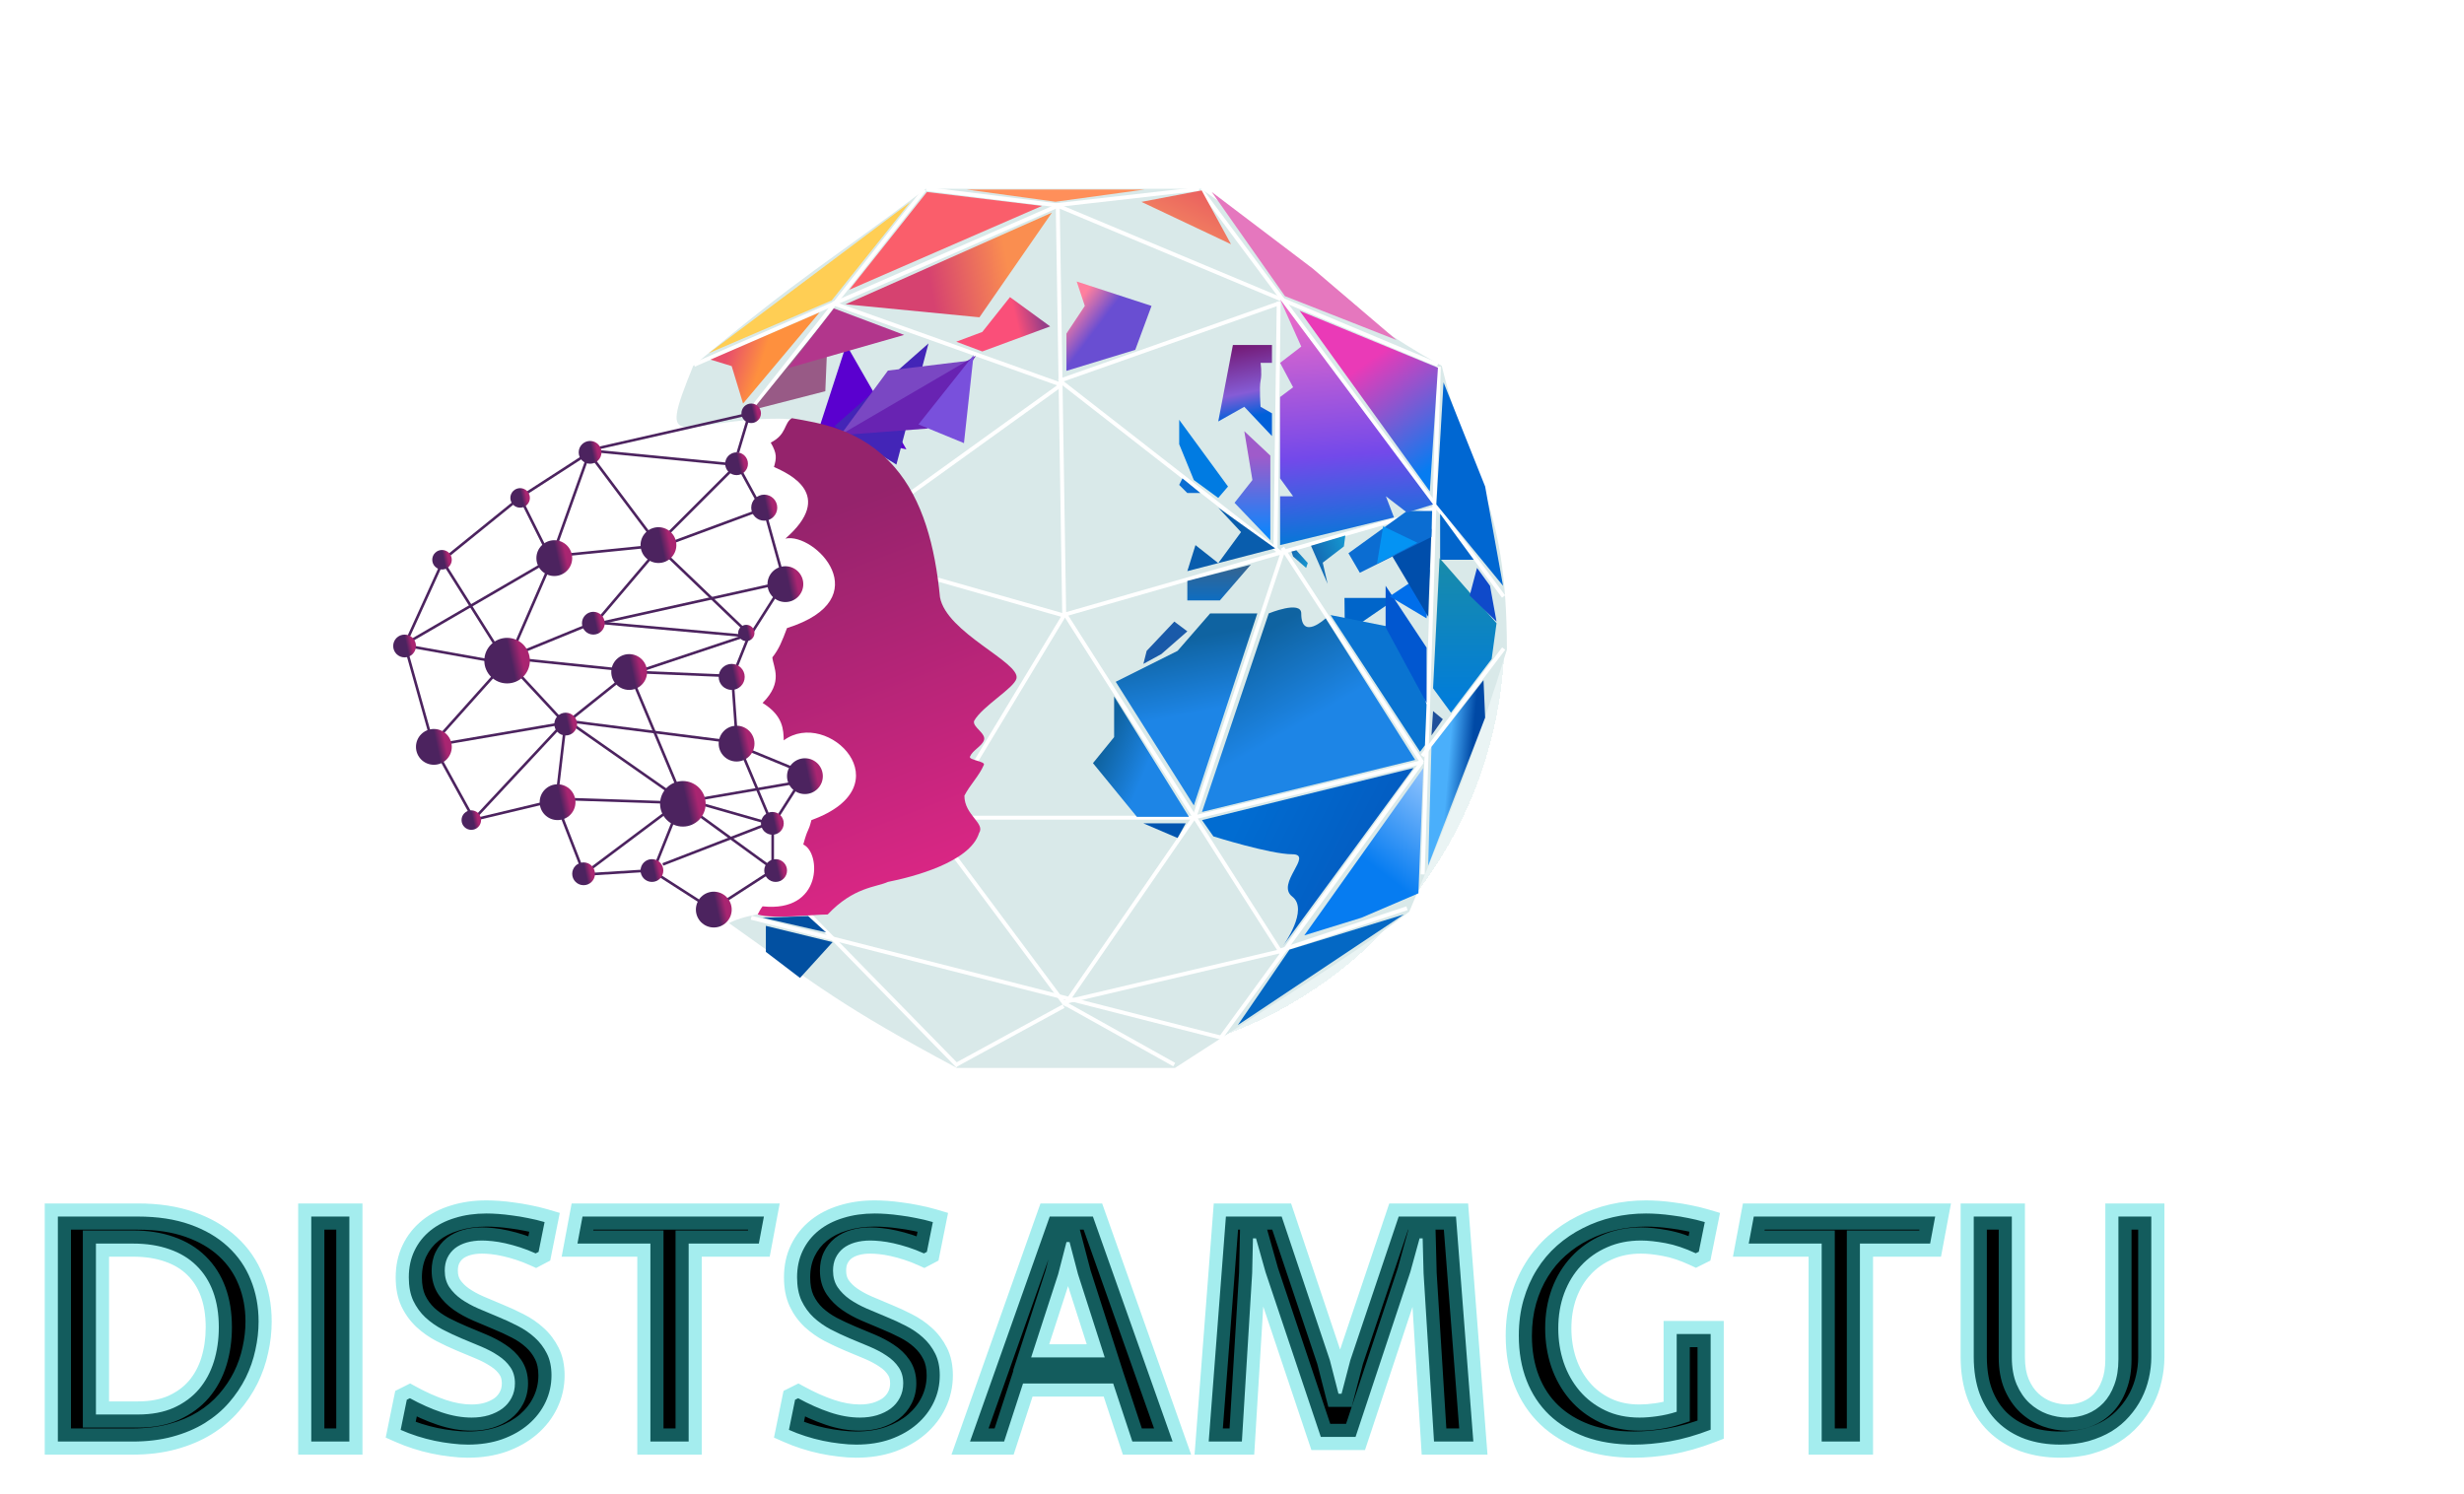 <svg width="188" height="114" viewBox="0 0 188 114" fill="none" xmlns="http://www.w3.org/2000/svg">
<g filter="url(#filter0_d_1674_706)">
<path d="M2.414 88.832H8.52C10.027 88.832 11.355 89.035 12.504 89.441C13.652 89.848 14.613 90.41 15.387 91.129C16.16 91.84 16.742 92.684 17.133 93.66C17.531 94.637 17.73 95.695 17.73 96.836C17.73 97.555 17.648 98.281 17.484 99.016C17.328 99.75 17.082 100.457 16.746 101.137C16.41 101.809 15.984 102.441 15.469 103.035C14.953 103.629 14.336 104.148 13.617 104.594C12.906 105.031 12.09 105.375 11.168 105.625C10.254 105.875 9.23 106 8.098 106H2.414V88.832ZM5.32 103.937H8.531C9.578 103.937 10.488 103.766 11.262 103.422C12.035 103.07 12.676 102.598 13.184 102.004C13.691 101.402 14.07 100.699 14.32 99.894C14.57 99.082 14.695 98.211 14.695 97.281C14.695 96.266 14.551 95.363 14.262 94.574C13.973 93.785 13.547 93.117 12.984 92.57C12.43 92.023 11.746 91.609 10.934 91.328C10.121 91.039 9.195 90.894 8.156 90.894H5.32V103.937ZM24.656 106H21.75V88.832H24.656V106ZM33.984 104.172C34.453 104.172 34.887 104.113 35.285 103.996C35.691 103.871 36.043 103.699 36.34 103.48C36.637 103.254 36.867 102.98 37.031 102.66C37.203 102.332 37.289 101.965 37.289 101.559C37.289 101.074 37.172 100.664 36.938 100.328C36.711 99.992 36.406 99.699 36.023 99.449C35.641 99.191 35.207 98.961 34.723 98.758C34.238 98.555 33.742 98.348 33.234 98.137C32.734 97.926 32.242 97.695 31.758 97.445C31.273 97.188 30.84 96.883 30.457 96.531C30.074 96.172 29.766 95.746 29.531 95.254C29.305 94.762 29.191 94.168 29.191 93.473C29.191 92.715 29.336 92.035 29.625 91.434C29.914 90.832 30.32 90.32 30.844 89.898C31.367 89.477 31.992 89.156 32.719 88.938C33.445 88.711 34.246 88.598 35.121 88.598C35.379 88.598 35.676 88.609 36.012 88.633C36.348 88.656 36.707 88.695 37.09 88.75C37.473 88.797 37.871 88.863 38.285 88.949C38.707 89.027 39.129 89.129 39.551 89.254L39.094 91.527L38.871 91.644C38.457 91.457 38.055 91.301 37.664 91.176C37.273 91.051 36.902 90.949 36.551 90.871C36.199 90.793 35.871 90.738 35.566 90.707C35.27 90.676 35.008 90.66 34.781 90.66C34.352 90.66 33.961 90.711 33.609 90.812C33.258 90.914 32.957 91.062 32.707 91.258C32.465 91.453 32.273 91.695 32.133 91.984C32 92.266 31.934 92.59 31.934 92.957C31.934 93.449 32.051 93.871 32.285 94.223C32.52 94.566 32.824 94.871 33.199 95.137C33.582 95.402 34.016 95.641 34.5 95.852C34.992 96.055 35.492 96.266 36 96.484C36.516 96.695 37.016 96.926 37.5 97.176C37.992 97.426 38.426 97.723 38.801 98.066C39.184 98.41 39.492 98.816 39.727 99.285C39.961 99.746 40.078 100.301 40.078 100.949C40.078 101.676 39.926 102.359 39.621 103C39.316 103.641 38.883 104.203 38.32 104.687C37.766 105.164 37.098 105.543 36.316 105.824C35.535 106.098 34.664 106.234 33.703 106.234C33.312 106.234 32.902 106.207 32.473 106.152C32.043 106.105 31.605 106.035 31.16 105.941C30.715 105.848 30.273 105.73 29.836 105.59C29.398 105.449 28.977 105.289 28.57 105.109L29.039 102.812L29.273 102.695C30.102 103.148 30.91 103.508 31.699 103.773C32.488 104.039 33.25 104.172 33.984 104.172ZM50.543 106H47.625V90.894H42.059L42.445 88.832H56.285L55.898 90.894H50.543V106ZM63.609 104.172C64.078 104.172 64.512 104.113 64.91 103.996C65.316 103.871 65.668 103.699 65.965 103.48C66.262 103.254 66.492 102.98 66.656 102.66C66.828 102.332 66.914 101.965 66.914 101.559C66.914 101.074 66.797 100.664 66.562 100.328C66.336 99.992 66.031 99.699 65.648 99.449C65.266 99.191 64.832 98.961 64.348 98.758C63.863 98.555 63.367 98.348 62.859 98.137C62.359 97.926 61.867 97.695 61.383 97.445C60.898 97.188 60.465 96.883 60.082 96.531C59.699 96.172 59.391 95.746 59.156 95.254C58.93 94.762 58.816 94.168 58.816 93.473C58.816 92.715 58.961 92.035 59.25 91.434C59.539 90.832 59.945 90.32 60.469 89.898C60.992 89.477 61.617 89.156 62.344 88.938C63.07 88.711 63.871 88.598 64.746 88.598C65.004 88.598 65.301 88.609 65.637 88.633C65.973 88.656 66.332 88.695 66.715 88.75C67.098 88.797 67.496 88.863 67.91 88.949C68.332 89.027 68.754 89.129 69.176 89.254L68.719 91.527L68.496 91.644C68.082 91.457 67.68 91.301 67.289 91.176C66.898 91.051 66.527 90.949 66.176 90.871C65.824 90.793 65.496 90.738 65.191 90.707C64.894 90.676 64.633 90.66 64.406 90.66C63.977 90.66 63.586 90.711 63.234 90.812C62.883 90.914 62.582 91.062 62.332 91.258C62.09 91.453 61.898 91.695 61.758 91.984C61.625 92.266 61.559 92.59 61.559 92.957C61.559 93.449 61.676 93.871 61.91 94.223C62.145 94.566 62.449 94.871 62.824 95.137C63.207 95.402 63.641 95.641 64.125 95.852C64.617 96.055 65.117 96.266 65.625 96.484C66.141 96.695 66.641 96.926 67.125 97.176C67.617 97.426 68.051 97.723 68.426 98.066C68.809 98.41 69.117 98.816 69.352 99.285C69.586 99.746 69.703 100.301 69.703 100.949C69.703 101.676 69.551 102.359 69.246 103C68.941 103.641 68.508 104.203 67.945 104.687C67.391 105.164 66.723 105.543 65.941 105.824C65.16 106.098 64.289 106.234 63.328 106.234C62.938 106.234 62.527 106.207 62.098 106.152C61.668 106.105 61.23 106.035 60.785 105.941C60.34 105.848 59.898 105.73 59.461 105.59C59.023 105.449 58.602 105.289 58.195 105.109L58.664 102.812L58.898 102.695C59.727 103.148 60.535 103.508 61.324 103.773C62.113 104.039 62.875 104.172 63.609 104.172ZM82.934 101.57H76.055L74.613 106H72.012L78.094 88.832H81.387L87.469 106H84.398L82.934 101.57ZM82.289 99.578L80.25 93.227L79.606 90.777H79.371L78.738 93.227L76.676 99.578H82.289ZM90.223 106L91.535 88.832H95.789L99.469 99.801L100.125 102.355H100.359L101.027 99.801L104.719 88.832H109.09L110.414 106H107.414L106.617 93.168L106.547 90.496H106.312L105.609 93.051L101.426 105.648H98.777L94.559 93.074L93.832 90.496H93.598L93.539 93.144L92.754 106H90.223ZM128.52 105.098C127.426 105.52 126.387 105.816 125.402 105.988C124.418 106.152 123.504 106.234 122.66 106.234C121.285 106.234 120.055 106.039 118.969 105.648C117.891 105.25 116.973 104.691 116.215 103.973C115.457 103.246 114.879 102.371 114.48 101.348C114.082 100.324 113.883 99.184 113.883 97.926C113.883 96.941 114.004 96.027 114.246 95.184C114.488 94.34 114.824 93.574 115.254 92.887C115.684 92.191 116.199 91.578 116.801 91.047C117.402 90.516 118.062 90.07 118.781 89.711C119.5 89.344 120.266 89.066 121.078 88.879C121.891 88.691 122.727 88.598 123.586 88.598C123.867 88.598 124.18 88.609 124.523 88.633C124.867 88.656 125.23 88.695 125.613 88.75C126.004 88.797 126.406 88.863 126.82 88.949C127.234 89.027 127.652 89.129 128.074 89.254L127.617 91.516L127.383 91.633C126.562 91.25 125.793 90.992 125.074 90.859C124.355 90.727 123.734 90.66 123.211 90.66C122.258 90.66 121.395 90.832 120.621 91.176C119.848 91.512 119.184 91.981 118.629 92.582C118.074 93.176 117.645 93.883 117.34 94.703C117.043 95.516 116.895 96.402 116.895 97.363C116.895 98.277 117.031 99.144 117.305 99.965C117.586 100.785 117.992 101.508 118.523 102.133C119.055 102.758 119.703 103.254 120.469 103.621C121.234 103.988 122.109 104.172 123.094 104.172C123.508 104.172 123.961 104.137 124.453 104.066C124.953 103.996 125.445 103.883 125.93 103.727V97.797H128.52V105.098ZM139.91 106H136.992V90.894H131.426L131.812 88.832H145.652L145.266 90.894H139.91V106ZM151.5 88.832V99.578C151.5 100.367 151.621 101.051 151.863 101.629C152.113 102.207 152.438 102.684 152.836 103.059C153.242 103.434 153.699 103.715 154.207 103.902C154.715 104.082 155.227 104.172 155.742 104.172C156.273 104.172 156.773 104.078 157.242 103.891C157.719 103.703 158.133 103.426 158.484 103.059C158.836 102.691 159.113 102.23 159.316 101.676C159.527 101.121 159.633 100.473 159.633 99.731V88.832H162.141V99.566C162.141 100.098 162.078 100.633 161.953 101.172C161.836 101.703 161.652 102.215 161.402 102.707C161.152 103.199 160.836 103.66 160.453 104.09C160.078 104.52 159.633 104.895 159.117 105.215C158.602 105.527 158.016 105.777 157.359 105.965C156.711 106.145 155.992 106.234 155.203 106.234C154.219 106.234 153.32 106.09 152.508 105.801C151.695 105.504 150.996 105.07 150.41 104.5C149.832 103.93 149.383 103.23 149.062 102.402C148.75 101.566 148.594 100.609 148.594 99.531V88.832H151.5Z" fill="current"/>
<path d="M2.414 88.832V87.832H1.414V88.832H2.414ZM15.387 91.129L14.706 91.861L14.71 91.865L15.387 91.129ZM17.133 93.66L16.204 94.031L16.207 94.038L17.133 93.66ZM17.484 99.016L16.508 98.798L16.506 98.808L17.484 99.016ZM16.746 101.137L17.64 101.584L17.643 101.58L16.746 101.137ZM13.617 104.594L14.141 105.445L14.144 105.444L13.617 104.594ZM11.168 105.625L10.906 104.66L10.904 104.66L11.168 105.625ZM2.414 106H1.414V107H2.414V106ZM5.32 103.937H4.32V104.937H5.32V103.937ZM11.262 103.422L11.668 104.336L11.675 104.332L11.262 103.422ZM13.184 102.004L13.944 102.654L13.948 102.649L13.184 102.004ZM14.32 99.894L15.275 100.191L15.276 100.189L14.32 99.894ZM12.984 92.57L12.282 93.282L12.287 93.287L12.984 92.57ZM10.934 91.328L10.598 92.27L10.607 92.273L10.934 91.328ZM5.32 90.894V89.894H4.32V90.894H5.32ZM2.414 89.832H8.52V87.832H2.414V89.832ZM8.52 89.832C9.94 89.832 11.151 90.024 12.17 90.384L12.837 88.499C11.56 88.047 10.115 87.832 8.52 87.832V89.832ZM12.17 90.384C13.21 90.752 14.047 91.249 14.706 91.861L16.067 90.396C15.18 89.571 14.095 88.944 12.837 88.499L12.17 90.384ZM14.71 91.865C15.373 92.475 15.869 93.194 16.204 94.031L18.061 93.289C17.615 92.173 16.947 91.205 16.064 90.393L14.71 91.865ZM16.207 94.038C16.553 94.885 16.73 95.814 16.73 96.836H18.73C18.73 95.576 18.51 94.388 18.059 93.282L16.207 94.038ZM16.73 96.836C16.73 97.478 16.657 98.131 16.508 98.798L18.46 99.234C18.64 98.431 18.73 97.631 18.73 96.836H16.73ZM16.506 98.808C16.367 99.46 16.149 100.088 15.85 100.694L17.643 101.58C18.015 100.826 18.289 100.04 18.462 99.224L16.506 98.808ZM15.852 100.689C15.555 101.283 15.177 101.846 14.714 102.379L16.224 103.691C16.792 103.037 17.265 102.334 17.64 101.584L15.852 100.689ZM14.714 102.379C14.269 102.892 13.73 103.347 13.091 103.744L14.144 105.444C14.942 104.95 15.637 104.366 16.224 103.691L14.714 102.379ZM13.093 103.742C12.475 104.123 11.749 104.431 10.906 104.66L11.43 106.59C12.431 106.319 13.338 105.94 14.141 105.445L13.093 103.742ZM10.904 104.66C10.091 104.883 9.158 105 8.098 105V107C9.303 107 10.417 106.867 11.432 106.59L10.904 104.66ZM8.098 105H2.414V107H8.098V105ZM3.414 106V88.832H1.414V106H3.414ZM5.32 104.937H8.531V102.937H5.32V104.937ZM8.531 104.937C9.686 104.937 10.74 104.748 11.668 104.336L10.856 102.508C10.236 102.783 9.47 102.937 8.531 102.937V104.937ZM11.675 104.332C12.57 103.926 13.333 103.368 13.944 102.654L12.424 101.354C12.019 101.827 11.5 102.215 10.848 102.511L11.675 104.332ZM13.948 102.649C14.548 101.938 14.988 101.115 15.275 100.191L13.365 99.598C13.152 100.284 12.835 100.867 12.419 101.359L13.948 102.649ZM15.276 100.189C15.558 99.272 15.695 98.301 15.695 97.281H13.695C13.695 98.121 13.583 98.892 13.364 99.6L15.276 100.189ZM15.695 97.281C15.695 96.172 15.538 95.15 15.201 94.23L13.323 94.918C13.564 95.577 13.695 96.359 13.695 97.281H15.695ZM15.201 94.23C14.864 93.311 14.359 92.512 13.681 91.853L12.287 93.287C12.735 93.722 13.082 94.26 13.323 94.918L15.201 94.23ZM13.686 91.858C13.015 91.196 12.199 90.708 11.261 90.383L10.607 92.273C11.293 92.511 11.844 92.851 12.282 93.282L13.686 91.858ZM11.269 90.386C10.329 90.052 9.287 89.894 8.156 89.894V91.894C9.104 91.894 9.913 92.026 10.598 92.27L11.269 90.386ZM8.156 89.894H5.32V91.894H8.156V89.894ZM4.32 90.894V103.937H6.32V90.894H4.32ZM24.656 106V107H25.656V106H24.656ZM21.75 106H20.75V107H21.75V106ZM21.75 88.832V87.832H20.75V88.832H21.75ZM24.656 88.832H25.656V87.832H24.656V88.832ZM24.656 105H21.75V107H24.656V105ZM22.75 106V88.832H20.75V106H22.75ZM21.75 89.832H24.656V87.832H21.75V89.832ZM23.656 88.832V106H25.656V88.832H23.656ZM35.285 103.996L35.567 104.956L35.579 104.952L35.285 103.996ZM36.34 103.48L36.933 104.286L36.94 104.281L36.947 104.275L36.34 103.48ZM37.031 102.66L36.145 102.196L36.141 102.204L37.031 102.66ZM36.938 100.328L36.108 100.887L36.113 100.894L36.117 100.9L36.938 100.328ZM36.023 99.449L35.465 100.279L35.471 100.283L35.477 100.286L36.023 99.449ZM33.234 98.137L32.846 99.058L32.851 99.06L33.234 98.137ZM31.758 97.445L31.288 98.328L31.299 98.334L31.758 97.445ZM30.457 96.531L29.773 97.26L29.781 97.268L30.457 96.531ZM29.531 95.254L28.623 95.672L28.628 95.684L29.531 95.254ZM32.719 88.938L33.007 89.895L33.016 89.892L32.719 88.938ZM37.09 88.75L36.948 89.74L36.958 89.741L36.968 89.743L37.09 88.75ZM38.285 88.949L38.082 89.928L38.093 89.93L38.103 89.933L38.285 88.949ZM39.551 89.254L40.531 89.451L40.711 88.555L39.835 88.295L39.551 89.254ZM39.094 91.527L39.559 92.412L39.98 92.191L40.074 91.724L39.094 91.527ZM38.871 91.644L38.459 92.555L38.904 92.757L39.337 92.529L38.871 91.644ZM35.566 90.707L35.462 91.701L35.464 91.702L35.566 90.707ZM32.707 91.258L32.091 90.47L32.085 90.475L32.079 90.479L32.707 91.258ZM32.133 91.984L31.233 91.547L31.229 91.557L32.133 91.984ZM32.285 94.223L31.453 94.777L31.459 94.786L32.285 94.223ZM33.199 95.137L32.621 95.953L32.629 95.958L33.199 95.137ZM34.5 95.852L34.101 96.768L34.11 96.772L34.118 96.776L34.5 95.852ZM36 96.484L35.604 97.403L35.613 97.406L35.621 97.41L36 96.484ZM37.5 97.176L37.041 98.064L37.047 98.067L37.5 97.176ZM38.801 98.066L38.125 98.804L38.133 98.81L38.801 98.066ZM39.727 99.285L38.832 99.732L38.835 99.738L39.727 99.285ZM38.32 104.687L38.972 105.446L38.973 105.445L38.32 104.687ZM36.316 105.824L36.647 106.768L36.655 106.765L36.316 105.824ZM32.473 106.152L32.599 105.16L32.59 105.159L32.581 105.158L32.473 106.152ZM28.57 105.109L27.59 104.909L27.43 105.698L28.166 106.024L28.57 105.109ZM29.039 102.812L28.592 101.918L28.157 102.136L28.059 102.613L29.039 102.812ZM29.273 102.695L29.753 101.818L29.294 101.567L28.826 101.801L29.273 102.695ZM33.984 105.172C34.537 105.172 35.066 105.103 35.567 104.955L35.003 103.037C34.707 103.124 34.37 103.172 33.984 103.172V105.172ZM35.579 104.952C36.077 104.799 36.533 104.58 36.933 104.286L35.747 102.675C35.553 102.818 35.306 102.943 34.991 103.04L35.579 104.952ZM36.947 104.275C37.357 103.962 37.687 103.574 37.921 103.116L36.141 102.204C36.048 102.387 35.916 102.546 35.733 102.686L36.947 104.275ZM37.917 103.124C38.171 102.639 38.289 102.111 38.289 101.559H36.289C36.289 101.819 36.235 102.025 36.145 102.196L37.917 103.124ZM38.289 101.559C38.289 100.908 38.129 100.289 37.758 99.756L36.117 100.9C36.215 101.04 36.289 101.241 36.289 101.559H38.289ZM37.767 99.769C37.456 99.309 37.05 98.925 36.57 98.612L35.477 100.286C35.762 100.473 35.965 100.675 36.108 100.887L37.767 99.769ZM36.582 98.62C36.138 98.321 35.646 98.061 35.109 97.836L34.336 99.68C34.768 99.861 35.143 100.062 35.465 100.279L36.582 98.62ZM35.109 97.836C34.624 97.632 34.127 97.425 33.618 97.213L32.851 99.06C33.358 99.271 33.853 99.477 34.336 99.68L35.109 97.836ZM33.623 97.215C33.147 97.014 32.678 96.795 32.217 96.557L31.299 98.334C31.806 98.596 32.322 98.837 32.846 99.058L33.623 97.215ZM32.228 96.563C31.814 96.342 31.451 96.086 31.133 95.795L29.781 97.268C30.229 97.68 30.733 98.033 31.288 98.328L32.228 96.563ZM31.142 95.802C30.853 95.531 30.617 95.208 30.434 94.824L28.628 95.684C28.914 96.284 29.296 96.812 29.773 97.26L31.142 95.802ZM30.44 94.836C30.288 94.506 30.191 94.063 30.191 93.473H28.191C28.191 94.273 28.321 95.017 28.623 95.672L30.44 94.836ZM30.191 93.473C30.191 92.844 30.311 92.316 30.526 91.867L28.724 91.001C28.361 91.754 28.191 92.585 28.191 93.473H30.191ZM30.526 91.867C30.75 91.4 31.063 91.006 31.471 90.677L30.216 89.12C29.578 89.634 29.078 90.264 28.724 91.001L30.526 91.867ZM31.471 90.677C31.882 90.346 32.388 90.081 33.007 89.895L32.431 87.98C31.596 88.231 30.852 88.607 30.216 89.12L31.471 90.677ZM33.016 89.892C33.633 89.7 34.332 89.598 35.121 89.598V87.598C34.16 87.598 33.257 87.722 32.421 87.983L33.016 89.892ZM35.121 89.598C35.35 89.598 35.623 89.608 35.942 89.63L36.081 87.635C35.729 87.611 35.408 87.598 35.121 87.598V89.598ZM35.942 89.63C36.251 89.652 36.586 89.688 36.948 89.74L37.231 87.76C36.828 87.702 36.444 87.661 36.081 87.635L35.942 89.63ZM36.968 89.743C37.321 89.786 37.692 89.847 38.082 89.928L38.488 87.97C38.05 87.879 37.624 87.808 37.211 87.757L36.968 89.743ZM38.103 89.933C38.49 90.004 38.877 90.097 39.267 90.213L39.835 88.295C39.38 88.16 38.924 88.051 38.467 87.966L38.103 89.933ZM38.57 89.057L38.113 91.33L40.074 91.724L40.531 89.451L38.57 89.057ZM38.628 90.642L38.405 90.76L39.337 92.529L39.559 92.412L38.628 90.642ZM39.284 90.734C38.838 90.532 38.4 90.361 37.969 90.223L37.359 92.128C37.71 92.24 38.076 92.382 38.459 92.555L39.284 90.734ZM37.969 90.223C37.553 90.09 37.153 89.98 36.768 89.895L36.334 91.847C36.652 91.918 36.994 92.011 37.359 92.128L37.969 90.223ZM36.768 89.895C36.385 89.81 36.018 89.748 35.668 89.712L35.464 91.702C35.724 91.728 36.014 91.776 36.334 91.847L36.768 89.895ZM35.671 89.713C35.35 89.679 35.052 89.66 34.781 89.66V91.66C34.964 91.66 35.189 91.673 35.462 91.701L35.671 89.713ZM34.781 89.66C34.273 89.66 33.788 89.72 33.332 89.852L33.887 91.773C34.134 91.702 34.43 91.66 34.781 91.66V89.66ZM33.332 89.852C32.876 89.983 32.456 90.185 32.091 90.47L33.323 92.046C33.458 91.94 33.639 91.845 33.887 91.773L33.332 89.852ZM32.079 90.479C31.719 90.77 31.436 91.13 31.234 91.547L33.032 92.422C33.111 92.26 33.211 92.136 33.335 92.036L32.079 90.479ZM31.229 91.557C31.022 91.994 30.934 92.469 30.934 92.957H32.934C32.934 92.711 32.978 92.537 33.037 92.411L31.229 91.557ZM30.934 92.957C30.934 93.613 31.092 94.236 31.453 94.777L33.117 93.668C33.01 93.506 32.934 93.285 32.934 92.957H30.934ZM31.459 94.786C31.767 95.238 32.159 95.626 32.621 95.953L33.777 94.321C33.489 94.117 33.272 93.895 33.111 93.659L31.459 94.786ZM32.629 95.958C33.072 96.266 33.564 96.535 34.101 96.768L34.899 94.935C34.467 94.746 34.092 94.539 33.769 94.315L32.629 95.958ZM34.118 96.776C34.606 96.977 35.101 97.186 35.604 97.403L36.396 95.566C35.883 95.345 35.379 95.132 34.882 94.927L34.118 96.776ZM35.621 97.41C36.11 97.61 36.584 97.828 37.041 98.064L37.959 96.287C37.448 96.023 36.921 95.781 36.379 95.559L35.621 97.41ZM37.047 98.067C37.465 98.28 37.822 98.526 38.125 98.803L39.477 97.329C39.029 96.919 38.519 96.572 37.953 96.284L37.047 98.067ZM38.133 98.81C38.42 99.069 38.653 99.374 38.832 99.732L40.621 98.838C40.331 98.259 39.947 97.751 39.469 97.322L38.133 98.81ZM38.835 99.738C38.982 100.028 39.078 100.419 39.078 100.949H41.078C41.078 100.182 40.94 99.464 40.618 98.832L38.835 99.738ZM39.078 100.949C39.078 101.531 38.957 102.067 38.718 102.57L40.524 103.429C40.894 102.651 41.078 101.821 41.078 100.949H39.078ZM38.718 102.57C38.476 103.08 38.13 103.532 37.668 103.93L38.973 105.445C39.636 104.874 40.157 104.202 40.524 103.429L38.718 102.57ZM37.669 103.929C37.218 104.316 36.66 104.638 35.978 104.883L36.655 106.765C37.536 106.448 38.313 106.012 38.972 105.446L37.669 103.929ZM35.986 104.88C35.327 105.111 34.569 105.234 33.703 105.234V107.234C34.759 107.234 35.744 107.084 36.647 106.768L35.986 104.88ZM33.703 105.234C33.359 105.234 32.991 105.21 32.599 105.16L32.346 107.144C32.813 107.204 33.266 107.234 33.703 107.234V105.234ZM32.581 105.158C32.186 105.115 31.781 105.05 31.366 104.963L30.954 106.92C31.43 107.02 31.9 107.096 32.364 107.146L32.581 105.158ZM31.366 104.963C30.955 104.876 30.547 104.768 30.142 104.638L29.53 106.542C30 106.693 30.475 106.819 30.954 106.92L31.366 104.963ZM30.142 104.638C29.737 104.508 29.348 104.36 28.975 104.195L28.166 106.024C28.605 106.218 29.06 106.391 29.53 106.542L30.142 104.638ZM29.55 105.309L30.019 103.012L28.059 102.613L27.59 104.909L29.55 105.309ZM29.486 103.707L29.721 103.59L28.826 101.801L28.592 101.918L29.486 103.707ZM28.793 103.573C29.666 104.05 30.529 104.435 31.38 104.721L32.018 102.826C31.292 102.581 30.537 102.247 29.753 101.818L28.793 103.573ZM31.38 104.721C32.258 105.017 33.128 105.172 33.984 105.172V103.172C33.372 103.172 32.718 103.061 32.018 102.826L31.38 104.721ZM50.543 106V107H51.543V106H50.543ZM47.625 106H46.625V107H47.625V106ZM47.625 90.894H48.625V89.894H47.625V90.894ZM42.059 90.894L41.076 90.71L40.854 91.894H42.059V90.894ZM42.445 88.832V87.832H41.615L41.462 88.648L42.445 88.832ZM56.285 88.832L57.268 89.016L57.49 87.832H56.285V88.832ZM55.898 90.894V91.894H56.728L56.881 91.079L55.898 90.894ZM50.543 90.894V89.894H49.543V90.894H50.543ZM50.543 105H47.625V107H50.543V105ZM48.625 106V90.894H46.625V106H48.625ZM47.625 89.894H42.059V91.894H47.625V89.894ZM43.041 91.079L43.428 89.016L41.462 88.648L41.076 90.71L43.041 91.079ZM42.445 89.832H56.285V87.832H42.445V89.832ZM55.302 88.648L54.916 90.71L56.881 91.079L57.268 89.016L55.302 88.648ZM55.898 89.894H50.543V91.894H55.898V89.894ZM49.543 90.894V106H51.543V90.894H49.543ZM64.91 103.996L65.192 104.956L65.204 104.952L64.91 103.996ZM65.965 103.48L66.558 104.286L66.565 104.281L66.572 104.275L65.965 103.48ZM66.656 102.66L65.77 102.196L65.766 102.204L66.656 102.66ZM66.562 100.328L65.733 100.887L65.738 100.894L65.742 100.9L66.562 100.328ZM65.648 99.449L65.09 100.279L65.096 100.283L65.102 100.286L65.648 99.449ZM62.859 98.137L62.471 99.058L62.476 99.06L62.859 98.137ZM61.383 97.445L60.913 98.328L60.924 98.334L61.383 97.445ZM60.082 96.531L59.398 97.26L59.406 97.268L60.082 96.531ZM59.156 95.254L58.248 95.672L58.253 95.684L59.156 95.254ZM62.344 88.938L62.632 89.895L62.641 89.892L62.344 88.938ZM66.715 88.75L66.573 89.74L66.583 89.741L66.593 89.743L66.715 88.75ZM67.91 88.949L67.707 89.928L67.718 89.93L67.728 89.933L67.91 88.949ZM69.176 89.254L70.156 89.451L70.336 88.555L69.46 88.295L69.176 89.254ZM68.719 91.527L69.184 92.412L69.605 92.191L69.699 91.724L68.719 91.527ZM68.496 91.644L68.084 92.555L68.529 92.757L68.962 92.529L68.496 91.644ZM65.191 90.707L65.087 91.701L65.089 91.702L65.191 90.707ZM62.332 91.258L61.716 90.47L61.71 90.475L61.704 90.479L62.332 91.258ZM61.758 91.984L60.858 91.547L60.854 91.557L61.758 91.984ZM61.91 94.223L61.078 94.777L61.084 94.786L61.91 94.223ZM62.824 95.137L62.246 95.953L62.254 95.958L62.824 95.137ZM64.125 95.852L63.726 96.768L63.735 96.772L63.743 96.776L64.125 95.852ZM65.625 96.484L65.229 97.403L65.238 97.406L65.246 97.41L65.625 96.484ZM67.125 97.176L66.666 98.064L66.672 98.067L67.125 97.176ZM68.426 98.066L67.75 98.804L67.758 98.81L68.426 98.066ZM69.352 99.285L68.457 99.732L68.46 99.738L69.352 99.285ZM67.945 104.687L68.597 105.446L68.598 105.445L67.945 104.687ZM65.941 105.824L66.272 106.768L66.28 106.765L65.941 105.824ZM62.098 106.152L62.224 105.16L62.215 105.159L62.206 105.158L62.098 106.152ZM58.195 105.109L57.215 104.909L57.054 105.698L57.791 106.024L58.195 105.109ZM58.664 102.812L58.217 101.918L57.782 102.136L57.684 102.613L58.664 102.812ZM58.898 102.695L59.378 101.818L58.919 101.567L58.451 101.801L58.898 102.695ZM63.609 105.172C64.162 105.172 64.691 105.103 65.192 104.955L64.628 103.037C64.332 103.124 63.995 103.172 63.609 103.172V105.172ZM65.204 104.952C65.702 104.799 66.158 104.58 66.558 104.286L65.372 102.675C65.178 102.818 64.931 102.943 64.616 103.04L65.204 104.952ZM66.572 104.275C66.982 103.962 67.312 103.574 67.546 103.116L65.766 102.204C65.673 102.387 65.541 102.546 65.358 102.686L66.572 104.275ZM67.542 103.124C67.796 102.639 67.914 102.111 67.914 101.559H65.914C65.914 101.819 65.86 102.025 65.77 102.196L67.542 103.124ZM67.914 101.559C67.914 100.908 67.754 100.289 67.383 99.756L65.742 100.9C65.84 101.04 65.914 101.241 65.914 101.559H67.914ZM67.392 99.769C67.081 99.309 66.675 98.925 66.195 98.612L65.102 100.286C65.387 100.473 65.591 100.675 65.733 100.887L67.392 99.769ZM66.207 98.62C65.763 98.321 65.271 98.061 64.734 97.836L63.961 99.68C64.393 99.861 64.768 100.062 65.09 100.279L66.207 98.62ZM64.734 97.836C64.249 97.632 63.752 97.425 63.243 97.213L62.476 99.06C62.983 99.271 63.478 99.477 63.961 99.68L64.734 97.836ZM63.248 97.215C62.772 97.014 62.303 96.795 61.842 96.557L60.924 98.334C61.431 98.596 61.947 98.837 62.471 99.058L63.248 97.215ZM61.853 96.563C61.439 96.342 61.075 96.086 60.758 95.795L59.406 97.268C59.854 97.68 60.358 98.033 60.913 98.328L61.853 96.563ZM60.767 95.802C60.478 95.531 60.242 95.208 60.059 94.824L58.253 95.684C58.539 96.284 58.92 96.812 59.398 97.26L60.767 95.802ZM60.065 94.836C59.913 94.506 59.816 94.063 59.816 93.473H57.816C57.816 94.273 57.946 95.017 58.248 95.672L60.065 94.836ZM59.816 93.473C59.816 92.844 59.935 92.316 60.151 91.867L58.349 91.001C57.986 91.754 57.816 92.585 57.816 93.473H59.816ZM60.151 91.867C60.376 91.4 60.688 91.006 61.096 90.677L59.841 89.12C59.203 89.634 58.703 90.264 58.349 91.001L60.151 91.867ZM61.096 90.677C61.507 90.346 62.013 90.081 62.632 89.895L62.056 87.98C61.221 88.231 60.477 88.607 59.841 89.12L61.096 90.677ZM62.641 89.892C63.258 89.7 63.957 89.598 64.746 89.598V87.598C63.785 87.598 62.882 87.722 62.046 87.983L62.641 89.892ZM64.746 89.598C64.975 89.598 65.248 89.608 65.567 89.63L65.706 87.635C65.354 87.611 65.033 87.598 64.746 87.598V89.598ZM65.567 89.63C65.876 89.652 66.211 89.688 66.573 89.74L66.856 87.76C66.453 87.702 66.07 87.661 65.706 87.635L65.567 89.63ZM66.593 89.743C66.946 89.786 67.317 89.847 67.707 89.928L68.113 87.97C67.675 87.879 67.249 87.808 66.836 87.757L66.593 89.743ZM67.728 89.933C68.115 90.004 68.502 90.097 68.892 90.213L69.46 88.295C69.005 88.16 68.549 88.051 68.092 87.966L67.728 89.933ZM68.195 89.057L67.738 91.33L69.699 91.724L70.156 89.451L68.195 89.057ZM68.253 90.642L68.03 90.76L68.962 92.529L69.184 92.412L68.253 90.642ZM68.909 90.734C68.463 90.532 68.025 90.361 67.594 90.223L66.984 92.128C67.335 92.24 67.701 92.382 68.084 92.555L68.909 90.734ZM67.594 90.223C67.178 90.09 66.778 89.98 66.393 89.895L65.959 91.847C66.277 91.918 66.619 92.011 66.984 92.128L67.594 90.223ZM66.393 89.895C66.01 89.81 65.643 89.748 65.293 89.712L65.089 91.702C65.349 91.728 65.639 91.776 65.959 91.847L66.393 89.895ZM65.296 89.713C64.975 89.679 64.677 89.66 64.406 89.66V91.66C64.589 91.66 64.814 91.673 65.087 91.701L65.296 89.713ZM64.406 89.66C63.898 89.66 63.413 89.72 62.957 89.852L63.512 91.773C63.759 91.702 64.055 91.66 64.406 91.66V89.66ZM62.957 89.852C62.501 89.983 62.081 90.185 61.716 90.47L62.948 92.046C63.083 91.94 63.264 91.845 63.512 91.773L62.957 89.852ZM61.704 90.479C61.344 90.77 61.061 91.13 60.859 91.547L62.657 92.422C62.736 92.26 62.836 92.136 62.96 92.036L61.704 90.479ZM60.854 91.557C60.647 91.994 60.559 92.469 60.559 92.957H62.559C62.559 92.711 62.603 92.537 62.662 92.411L60.854 91.557ZM60.559 92.957C60.559 93.613 60.717 94.236 61.078 94.777L62.742 93.668C62.635 93.506 62.559 93.285 62.559 92.957H60.559ZM61.084 94.786C61.392 95.238 61.784 95.626 62.246 95.953L63.402 94.321C63.114 94.117 62.897 93.895 62.736 93.659L61.084 94.786ZM62.254 95.958C62.697 96.266 63.189 96.535 63.726 96.768L64.524 94.935C64.092 94.746 63.717 94.539 63.394 94.315L62.254 95.958ZM63.743 96.776C64.231 96.977 64.726 97.186 65.229 97.403L66.021 95.566C65.508 95.345 65.004 95.132 64.507 94.927L63.743 96.776ZM65.246 97.41C65.735 97.61 66.209 97.828 66.666 98.064L67.584 96.287C67.073 96.023 66.546 95.781 66.004 95.559L65.246 97.41ZM66.672 98.067C67.09 98.28 67.447 98.526 67.75 98.803L69.102 97.329C68.654 96.919 68.144 96.572 67.578 96.284L66.672 98.067ZM67.758 98.81C68.045 99.069 68.278 99.374 68.457 99.732L70.246 98.838C69.957 98.259 69.572 97.751 69.094 97.322L67.758 98.81ZM68.46 99.738C68.607 100.028 68.703 100.419 68.703 100.949H70.703C70.703 100.182 70.565 99.464 70.243 98.832L68.46 99.738ZM68.703 100.949C68.703 101.531 68.582 102.067 68.343 102.57L70.149 103.429C70.519 102.651 70.703 101.821 70.703 100.949H68.703ZM68.343 102.57C68.101 103.08 67.755 103.532 67.293 103.93L68.598 105.445C69.261 104.874 69.782 104.202 70.149 103.429L68.343 102.57ZM67.294 103.929C66.843 104.316 66.285 104.638 65.603 104.883L66.28 106.765C67.161 106.448 67.938 106.012 68.597 105.446L67.294 103.929ZM65.611 104.88C64.951 105.111 64.194 105.234 63.328 105.234V107.234C64.384 107.234 65.369 107.084 66.272 106.768L65.611 104.88ZM63.328 105.234C62.984 105.234 62.616 105.21 62.224 105.16L61.971 107.144C62.438 107.204 62.891 107.234 63.328 107.234V105.234ZM62.206 105.158C61.811 105.115 61.406 105.05 60.991 104.963L60.579 106.92C61.055 107.02 61.525 107.096 61.989 107.146L62.206 105.158ZM60.991 104.963C60.58 104.876 60.172 104.768 59.767 104.638L59.155 106.542C59.625 106.693 60.1 106.819 60.579 106.92L60.991 104.963ZM59.767 104.638C59.362 104.508 58.973 104.36 58.6 104.195L57.791 106.024C58.23 106.218 58.685 106.391 59.155 106.542L59.767 104.638ZM59.175 105.309L59.644 103.012L57.684 102.613L57.215 104.909L59.175 105.309ZM59.111 103.707L59.346 103.59L58.451 101.801L58.217 101.918L59.111 103.707ZM58.418 103.573C59.291 104.05 60.154 104.435 61.005 104.721L61.643 102.826C60.917 102.581 60.162 102.247 59.378 101.818L58.418 103.573ZM61.005 104.721C61.883 105.017 62.753 105.172 63.609 105.172V103.172C62.997 103.172 62.343 103.061 61.643 102.826L61.005 104.721ZM82.934 101.57L83.883 101.256L83.656 100.57H82.934V101.57ZM76.055 101.57V100.57H75.329L75.104 101.261L76.055 101.57ZM74.613 106V107H75.34L75.564 106.309L74.613 106ZM72.012 106L71.069 105.666L70.597 107H72.012V106ZM78.094 88.832V87.832H77.387L77.151 88.498L78.094 88.832ZM81.387 88.832L82.329 88.498L82.093 87.832H81.387V88.832ZM87.469 106V107H88.884L88.411 105.666L87.469 106ZM84.398 106L83.449 106.314L83.676 107H84.398V106ZM82.289 99.578V100.578H83.66L83.241 99.272L82.289 99.578ZM80.25 93.227L79.283 93.481L79.29 93.507L79.298 93.532L80.25 93.227ZM79.606 90.777L80.573 90.523L80.376 89.777H79.606V90.777ZM79.371 90.777V89.777H78.597L78.403 90.527L79.371 90.777ZM78.738 93.227L79.689 93.535L79.699 93.506L79.707 93.477L78.738 93.227ZM76.676 99.578L75.725 99.269L75.3 100.578H76.676V99.578ZM82.934 100.57H76.055V102.57H82.934V100.57ZM75.104 101.261L73.662 105.691L75.564 106.309L77.006 101.88L75.104 101.261ZM74.613 105H72.012V107H74.613V105ZM72.954 106.334L79.036 89.166L77.151 88.498L71.069 105.666L72.954 106.334ZM78.094 89.832H81.387V87.832H78.094V89.832ZM80.444 89.166L86.526 106.334L88.411 105.666L82.329 88.498L80.444 89.166ZM87.469 105H84.398V107H87.469V105ZM85.348 105.686L83.883 101.256L81.984 101.884L83.449 106.314L85.348 105.686ZM83.241 99.272L81.202 92.921L79.298 93.532L81.337 99.884L83.241 99.272ZM81.217 92.972L80.573 90.523L78.638 91.032L79.283 93.481L81.217 92.972ZM79.606 89.777H79.371V91.777H79.606V89.777ZM78.403 90.527L77.77 92.976L79.707 93.477L80.339 91.028L78.403 90.527ZM77.787 92.918L75.725 99.269L77.627 99.887L79.689 93.535L77.787 92.918ZM76.676 100.578H82.289V98.578H76.676V100.578ZM90.223 106L89.226 105.924L89.143 107H90.223V106ZM91.535 88.832V87.832H90.609L90.538 88.756L91.535 88.832ZM95.789 88.832L96.737 88.514L96.508 87.832H95.789V88.832ZM99.469 99.801L100.437 99.552L100.428 99.517L100.417 99.483L99.469 99.801ZM100.125 102.355L99.156 102.604L99.349 103.355H100.125V102.355ZM100.359 102.355V103.355H101.132L101.327 102.608L100.359 102.355ZM101.027 99.801L100.08 99.482L100.069 99.514L100.06 99.548L101.027 99.801ZM104.719 88.832V87.832H104L103.771 88.513L104.719 88.832ZM109.09 88.832L110.087 88.755L110.016 87.832H109.09V88.832ZM110.414 106V107H111.494L111.411 105.923L110.414 106ZM107.414 106L106.416 106.062L106.474 107H107.414V106ZM106.617 93.168L105.618 93.194L105.618 93.212L105.619 93.23L106.617 93.168ZM106.547 90.496L107.547 90.47L107.521 89.496H106.547V90.496ZM106.312 90.496V89.496H105.551L105.348 90.231L106.312 90.496ZM105.609 93.051L106.558 93.366L106.567 93.341L106.574 93.316L105.609 93.051ZM101.426 105.648V106.648H102.147L102.375 105.964L101.426 105.648ZM98.777 105.648L97.829 105.967L98.058 106.648H98.777V105.648ZM94.559 93.074L93.596 93.346L93.603 93.369L93.611 93.392L94.559 93.074ZM93.832 90.496L94.794 90.225L94.589 89.496H93.832V90.496ZM93.598 90.496V89.496H92.62L92.598 90.474L93.598 90.496ZM93.539 93.144L94.537 93.206L94.538 93.186L94.539 93.167L93.539 93.144ZM92.754 106V107H93.695L93.752 106.061L92.754 106ZM91.22 106.076L92.532 88.908L90.538 88.756L89.226 105.924L91.22 106.076ZM91.535 89.832H95.789V87.832H91.535V89.832ZM94.841 89.15L98.521 100.119L100.417 99.483L96.737 88.514L94.841 89.15ZM98.5 100.05L99.156 102.604L101.094 102.107L100.437 99.552L98.5 100.05ZM100.125 103.355H100.359V101.355H100.125V103.355ZM101.327 102.608L101.995 100.054L100.06 99.548L99.392 102.102L101.327 102.608ZM101.975 100.12L105.667 89.151L103.771 88.513L100.08 99.482L101.975 100.12ZM104.719 89.832H109.09V87.832H104.719V89.832ZM108.093 88.909L109.417 106.077L111.411 105.923L110.087 88.755L108.093 88.909ZM110.414 105H107.414V107H110.414V105ZM108.412 105.938L107.615 93.106L105.619 93.23L106.416 106.062L108.412 105.938ZM107.617 93.142L107.547 90.47L105.547 90.522L105.618 93.194L107.617 93.142ZM106.547 89.496H106.312V91.496H106.547V89.496ZM105.348 90.231L104.645 92.785L106.574 93.316L107.277 90.761L105.348 90.231ZM104.66 92.736L100.477 105.333L102.375 105.964L106.558 93.366L104.66 92.736ZM101.426 104.648H98.777V106.648H101.426V104.648ZM99.725 105.33L95.507 92.756L93.611 93.392L97.829 105.967L99.725 105.33ZM95.521 92.803L94.794 90.225L92.87 90.767L93.596 93.346L95.521 92.803ZM93.832 89.496H93.598V91.496H93.832V89.496ZM92.598 90.474L92.539 93.122L94.539 93.167L94.597 90.518L92.598 90.474ZM92.541 93.084L91.756 105.939L93.752 106.061L94.537 93.206L92.541 93.084ZM92.754 105H90.223V107H92.754V105ZM128.52 105.098L128.879 106.031L129.52 105.784V105.098H128.52ZM125.402 105.988L125.567 106.975L125.574 106.973L125.402 105.988ZM118.969 105.648L118.622 106.586L118.63 106.589L118.969 105.648ZM116.215 103.973L115.523 104.694L115.527 104.698L116.215 103.973ZM115.254 92.887L116.102 93.417L116.105 93.412L115.254 92.887ZM118.781 89.711L119.228 90.605L119.236 90.601L118.781 89.711ZM125.613 88.75L125.472 89.74L125.483 89.742L125.494 89.743L125.613 88.75ZM126.82 88.949L126.617 89.928L126.626 89.93L126.635 89.932L126.82 88.949ZM128.074 89.254L129.054 89.452L129.236 88.555L128.358 88.295L128.074 89.254ZM127.617 91.516L128.064 92.41L128.501 92.192L128.597 91.714L127.617 91.516ZM127.383 91.633L126.96 92.539L127.398 92.743L127.83 92.527L127.383 91.633ZM120.621 91.176L121.019 92.093L121.027 92.09L120.621 91.176ZM118.629 92.582L119.36 93.265L119.364 93.26L118.629 92.582ZM117.34 94.703L116.402 94.355L116.401 94.36L117.34 94.703ZM117.305 99.965L116.356 100.281L116.359 100.289L117.305 99.965ZM124.453 104.066L124.314 103.076L124.312 103.076L124.453 104.066ZM125.93 103.727L126.237 104.678L126.93 104.455V103.727H125.93ZM125.93 97.797V96.797H124.93V97.797H125.93ZM128.52 97.797H129.52V96.797H128.52V97.797ZM128.16 104.165C127.117 104.567 126.141 104.844 125.23 105.003L125.574 106.973C126.633 106.789 127.735 106.472 128.879 106.031L128.16 104.165ZM125.238 105.002C124.298 105.158 123.44 105.234 122.66 105.234V107.234C123.568 107.234 124.538 107.146 125.567 106.975L125.238 105.002ZM122.66 105.234C121.379 105.234 120.266 105.052 119.307 104.707L118.63 106.589C119.843 107.026 121.191 107.234 122.66 107.234V105.234ZM119.315 104.71C118.351 104.354 117.553 103.864 116.903 103.247L115.527 104.698C116.392 105.519 117.43 106.146 118.622 106.586L119.315 104.71ZM116.907 103.251C116.259 102.63 115.76 101.879 115.412 100.985L113.549 101.71C113.997 102.863 114.655 103.862 115.523 104.694L116.907 103.251ZM115.412 100.985C115.065 100.093 114.883 99.077 114.883 97.926H112.883C112.883 99.29 113.099 100.556 113.549 101.71L115.412 100.985ZM114.883 97.926C114.883 97.024 114.994 96.203 115.207 95.46L113.285 94.908C113.014 95.851 112.883 96.859 112.883 97.926H114.883ZM115.207 95.46C115.426 94.698 115.726 94.019 116.102 93.417L114.406 92.357C113.923 93.129 113.551 93.982 113.285 94.908L115.207 95.46ZM116.105 93.412C116.484 92.799 116.936 92.261 117.463 91.796L116.139 90.297C115.462 90.895 114.884 91.584 114.403 92.361L116.105 93.412ZM117.463 91.796C117.999 91.323 118.587 90.926 119.228 90.605L118.334 88.817C117.538 89.215 116.805 89.709 116.139 90.297L117.463 91.796ZM119.236 90.601C119.88 90.273 120.568 90.023 121.303 89.853L120.853 87.904C119.964 88.11 119.12 88.415 118.326 88.82L119.236 90.601ZM121.303 89.853C122.04 89.683 122.8 89.598 123.586 89.598V87.598C122.653 87.598 121.742 87.7 120.853 87.904L121.303 89.853ZM123.586 89.598C123.84 89.598 124.129 89.608 124.455 89.63L124.591 87.635C124.23 87.611 123.894 87.598 123.586 87.598V89.598ZM124.455 89.63C124.772 89.652 125.111 89.688 125.472 89.74L125.755 87.76C125.35 87.702 124.963 87.66 124.591 87.635L124.455 89.63ZM125.494 89.743C125.855 89.786 126.229 89.848 126.617 89.928L127.024 87.97C126.584 87.879 126.153 87.808 125.732 87.757L125.494 89.743ZM126.635 89.932C127.014 90.003 127.399 90.097 127.79 90.213L128.358 88.295C127.905 88.161 127.454 88.051 127.006 87.966L126.635 89.932ZM127.094 89.056L126.637 91.317L128.597 91.714L129.054 89.452L127.094 89.056ZM127.17 90.621L126.936 90.738L127.83 92.527L128.064 92.41L127.17 90.621ZM127.806 90.727C126.926 90.316 126.075 90.027 125.256 89.876L124.893 91.843C125.511 91.957 126.199 92.184 126.96 92.539L127.806 90.727ZM125.256 89.876C124.499 89.736 123.814 89.66 123.211 89.66V91.66C123.655 91.66 124.212 91.717 124.893 91.843L125.256 89.876ZM123.211 89.66C122.136 89.66 121.131 89.855 120.215 90.262L121.027 92.09C121.658 91.809 122.38 91.66 123.211 91.66V89.66ZM120.223 90.258C119.326 90.648 118.546 91.197 117.894 91.904L119.364 93.26C119.821 92.764 120.37 92.375 121.019 92.093L120.223 90.258ZM117.898 91.899C117.246 92.597 116.75 93.42 116.402 94.355L118.277 95.051C118.539 94.345 118.902 93.754 119.36 93.265L117.898 91.899ZM116.401 94.36C116.059 95.294 115.895 96.298 115.895 97.363H117.895C117.895 96.507 118.027 95.737 118.279 95.046L116.401 94.36ZM115.895 97.363C115.895 98.379 116.047 99.353 116.356 100.281L118.253 99.649C118.016 98.936 117.895 98.176 117.895 97.363H115.895ZM116.359 100.289C116.678 101.221 117.145 102.055 117.761 102.78L119.285 101.485C118.84 100.961 118.494 100.349 118.251 99.641L116.359 100.289ZM117.761 102.78C118.387 103.516 119.149 104.097 120.036 104.523L120.901 102.719C120.257 102.411 119.723 102 119.285 101.485L117.761 102.78ZM120.036 104.523C120.957 104.964 121.983 105.172 123.094 105.172V103.172C122.235 103.172 121.512 103.012 120.901 102.719L120.036 104.523ZM123.094 105.172C123.563 105.172 124.064 105.132 124.595 105.056L124.312 103.076C123.857 103.141 123.452 103.172 123.094 103.172V105.172ZM124.592 105.057C125.15 104.978 125.698 104.852 126.237 104.678L125.623 102.775C125.193 102.914 124.756 103.014 124.314 103.076L124.592 105.057ZM126.93 103.727V97.797H124.93V103.727H126.93ZM125.93 98.797H128.52V96.797H125.93V98.797ZM127.52 97.797V105.098H129.52V97.797H127.52ZM139.91 106V107H140.91V106H139.91ZM136.992 106H135.992V107H136.992V106ZM136.992 90.894H137.992V89.894H136.992V90.894ZM131.426 90.894L130.443 90.71L130.221 91.894H131.426V90.894ZM131.812 88.832V87.832H130.983L130.83 88.648L131.812 88.832ZM145.652 88.832L146.635 89.016L146.857 87.832H145.652V88.832ZM145.266 90.894V91.894H146.096L146.249 91.079L145.266 90.894ZM139.91 90.894V89.894H138.91V90.894H139.91ZM139.91 105H136.992V107H139.91V105ZM137.992 106V90.894H135.992V106H137.992ZM136.992 89.894H131.426V91.894H136.992V89.894ZM132.409 91.079L132.795 89.016L130.83 88.648L130.443 90.71L132.409 91.079ZM131.812 89.832H145.652V87.832H131.812V89.832ZM144.669 88.648L144.283 90.71L146.249 91.079L146.635 89.016L144.669 88.648ZM145.266 89.894H139.91V91.894H145.266V89.894ZM138.91 90.894V106H140.91V90.894H138.91ZM151.5 88.832H152.5V87.832H151.5V88.832ZM151.863 101.629L150.941 102.015L150.945 102.026L151.863 101.629ZM152.836 103.059L152.151 103.787L152.158 103.793L152.836 103.059ZM154.207 103.902L153.861 104.841L153.873 104.845L154.207 103.902ZM157.242 103.891L156.876 102.96L156.871 102.962L157.242 103.891ZM159.316 101.676L158.382 101.32L158.377 101.332L159.316 101.676ZM159.633 88.832V87.832H158.633V88.832H159.633ZM162.141 88.832H163.141V87.832H162.141V88.832ZM161.953 101.172L160.979 100.946L160.977 100.956L161.953 101.172ZM160.453 104.09L159.706 103.425L159.7 103.432L160.453 104.09ZM159.117 105.215L159.636 106.07L159.645 106.064L159.117 105.215ZM157.359 105.965L157.626 106.929L157.634 106.926L157.359 105.965ZM152.508 105.801L152.165 106.74L152.173 106.743L152.508 105.801ZM150.41 104.5L149.708 105.212L149.713 105.217L150.41 104.5ZM149.062 102.402L148.126 102.753L148.13 102.763L149.062 102.402ZM148.594 88.832V87.832H147.594V88.832H148.594ZM150.5 88.832V99.578H152.5V88.832H150.5ZM150.5 99.578C150.5 100.467 150.636 101.288 150.941 102.015L152.786 101.243C152.606 100.814 152.5 100.268 152.5 99.578H150.5ZM150.945 102.026C151.241 102.71 151.639 103.305 152.151 103.787L153.521 102.33C153.236 102.062 152.985 101.704 152.781 101.232L150.945 102.026ZM152.158 103.793C152.658 104.255 153.227 104.607 153.861 104.84L154.553 102.964C154.171 102.823 153.826 102.612 153.514 102.324L152.158 103.793ZM153.873 104.845C154.484 105.061 155.108 105.172 155.742 105.172V103.172C155.345 103.172 154.946 103.103 154.541 102.96L153.873 104.845ZM155.742 105.172C156.394 105.172 157.021 105.056 157.614 104.819L156.871 102.962C156.526 103.1 156.153 103.172 155.742 103.172V105.172ZM157.608 104.821C158.218 104.581 158.754 104.223 159.207 103.75L157.762 102.367C157.511 102.629 157.219 102.825 156.876 102.96L157.608 104.821ZM159.207 103.75C159.668 103.268 160.012 102.683 160.255 102.02L158.377 101.332C158.214 101.778 158.004 102.114 157.762 102.367L159.207 103.75ZM160.251 102.031C160.515 101.339 160.633 100.565 160.633 99.731H158.633C158.633 100.38 158.54 100.904 158.382 101.32L160.251 102.031ZM160.633 99.731V88.832H158.633V99.731H160.633ZM159.633 89.832H162.141V87.832H159.633V89.832ZM161.141 88.832V99.566H163.141V88.832H161.141ZM161.141 99.566C161.141 100.019 161.088 100.478 160.979 100.946L162.927 101.398C163.069 100.788 163.141 100.177 163.141 99.566H161.141ZM160.977 100.956C160.878 101.404 160.723 101.836 160.511 102.254L162.294 103.16C162.582 102.594 162.794 102.002 162.93 101.387L160.977 100.956ZM160.511 102.254C160.301 102.666 160.034 103.056 159.706 103.425L161.2 104.755C161.637 104.264 162.003 103.732 162.294 103.16L160.511 102.254ZM159.7 103.432C159.394 103.782 159.026 104.094 158.59 104.365L159.645 106.064C160.239 105.695 160.762 105.257 161.207 104.747L159.7 103.432ZM158.599 104.36C158.169 104.62 157.666 104.837 157.085 105.003L157.634 106.926C158.365 106.718 159.035 106.434 159.635 106.07L158.599 104.36ZM157.092 105.001C156.544 105.153 155.917 105.234 155.203 105.234V107.234C156.067 107.234 156.878 107.136 157.626 106.929L157.092 105.001ZM155.203 105.234C154.317 105.234 153.534 105.104 152.843 104.859L152.173 106.743C153.107 107.075 154.12 107.234 155.203 107.234V105.234ZM152.851 104.862C152.163 104.61 151.587 104.25 151.108 103.783L149.713 105.217C150.405 105.891 151.227 106.398 152.165 106.74L152.851 104.862ZM151.112 103.788C150.644 103.326 150.269 102.75 149.995 102.042L148.13 102.763C148.496 103.711 149.02 104.533 149.708 105.212L151.112 103.788ZM149.999 102.052C149.736 101.349 149.594 100.514 149.594 99.531H147.594C147.594 100.705 147.764 101.784 148.126 102.752L149.999 102.052ZM149.594 99.531V88.832H147.594V99.531H149.594ZM148.594 89.832H151.5V87.832H148.594V89.832Z" fill="#2ED7D9" fill-opacity="0.43"/>
</g>
<g filter="url(#filter1_d_1674_706)">
<path d="M113.811 47.183C113.811 65.286 99.247 79.962 81.28 79.962C72.151 79.962 66.38 77.852 60.172 71.271C78.052 68.787 76.438 57.702 76.438 48.797C72.73 42.3 58.938 29.553 57.316 25.081C67.374 16.887 69.112 14.403 81.28 14.403C99.247 14.403 113.811 29.079 113.811 47.183Z" fill="#CCE6E4" fill-opacity="0.42" shape-rendering="crispEdges"/>
</g>
<g filter="url(#filter2_f_1674_706)">
<path d="M70 51.5C70 62.822 64.77 69.5 54 69.5C55.5 68 33.5 74 31 49C34 38.5 46.73 32 57.5 32C68.27 32 70 40.178 70 51.5Z" fill="white"/>
</g>
<path d="M89.644 81.492C101.936 73.546 103.426 72.676 107.524 69.572C111 61.377 112.863 56.411 114.974 49.582C114.974 37.662 111.994 36.296 110.007 27.919C101.812 23.383 99.95 20.154 91.631 14.403H70.647C63.197 20.03 61.459 20.775 52.891 27.919C50 35 52 31.95 59.348 31.95C68.288 31.95 70.523 42.686 70.523 45.112C70.523 48.446 76.358 50.203 76.358 51.817C73.503 54.548 71.888 54.424 73.875 56.162C74.109 56.9 71.516 58.149 73.875 58.149C70.523 62.371 73.751 60.757 73.378 63.861C71.144 67.337 63.818 66.22 62.079 69.696C60.465 69.2 56.828 69.753 55.623 70.441C62.452 75.284 64.19 76.774 73.006 81.492H89.644Z" fill="#D9E9E9"/>
<path d="M80.703 15.559L81.2 47.098" stroke="white" stroke-width="0.3"/>
<line x1="70.665" y1="14.418" x2="80.598" y2="15.66" stroke="white" stroke-width="0.3"/>
<line x1="57.617" y1="30.864" x2="70.53" y2="14.474" stroke="white" stroke-width="0.3"/>
<line x1="52.956" y1="27.84" x2="80.769" y2="15.671" stroke="white" stroke-width="0.3"/>
<line x1="80.563" y1="15.66" x2="91.49" y2="14.418" stroke="white" stroke-width="0.3"/>
<line x1="80.638" y1="15.671" x2="109.693" y2="27.839" stroke="white" stroke-width="0.3"/>
<line x1="91.626" y1="14.478" x2="114.721" y2="45.519" stroke="white" stroke-width="0.3"/>
<line x1="68.573" y1="38.285" x2="80.989" y2="29.345" stroke="white" stroke-width="0.3"/>
<line x1="63.496" y1="23.117" x2="80.879" y2="29.326" stroke="white" stroke-width="0.3"/>
<line x1="80.92" y1="29.1" x2="97.807" y2="42.262" stroke="white" stroke-width="0.3"/>
<line x1="80.778" y1="29.077" x2="97.665" y2="23.117" stroke="white" stroke-width="0.3"/>
<line x1="81.035" y1="46.954" x2="109.593" y2="38.759" stroke="white" stroke-width="0.3"/>
<line x1="97.317" y1="41.882" x2="97.565" y2="23.009" stroke="white" stroke-width="0.3"/>
<line x1="70.688" y1="43.974" x2="81.118" y2="46.954" stroke="white" stroke-width="0.3"/>
<line x1="81.205" y1="46.928" x2="72.513" y2="61.331" stroke="white" stroke-width="0.3"/>
<line x1="109.785" y1="27.982" x2="108.551" y2="66.722" stroke="white" stroke-width="0.3"/>
<line x1="81.203" y1="46.769" x2="97.841" y2="72.844" stroke="white" stroke-width="0.3"/>
<line x1="97.857" y1="42.179" x2="91.152" y2="62.294" stroke="white" stroke-width="0.3"/>
<line x1="97.841" y1="41.802" x2="108.519" y2="58.191" stroke="white" stroke-width="0.3"/>
<line x1="108.514" y1="58.113" x2="93.117" y2="79.221" stroke="white" stroke-width="0.3"/>
<line x1="108.428" y1="58.171" x2="91.045" y2="62.392" stroke="white" stroke-width="0.3"/>
<line x1="91.01" y1="62.397" x2="73.627" y2="62.397" stroke="white" stroke-width="0.3"/>
<path d="M93.324 79.217L57.316 70.029" stroke="white" stroke-width="0.3"/>
<line x1="72.505" y1="64.889" x2="81.197" y2="76.56" stroke="white" stroke-width="0.3"/>
<line x1="61.566" y1="69.591" x2="73.069" y2="81.347" stroke="white" stroke-width="0.3"/>
<line x1="91.133" y1="62.332" x2="81.2" y2="76.735" stroke="white" stroke-width="0.3"/>
<line x1="81.148" y1="76.781" x2="72.953" y2="81.251" stroke="white" stroke-width="0.3"/>
<line x1="81.149" y1="76.519" x2="89.593" y2="81.237" stroke="white" stroke-width="0.3"/>
<line x1="108.521" y1="57.686" x2="114.729" y2="49.491" stroke="white" stroke-width="0.3"/>
<line x1="97.667" y1="72.534" x2="107.352" y2="69.306" stroke="white" stroke-width="0.3"/>
<line x1="81.042" y1="76.504" x2="97.928" y2="72.53" stroke="white" stroke-width="0.3"/>
<path d="M63.455 22.925L54.087 26.944L69.446 15.429L63.455 22.925Z" fill="#FFCE54"/>
<path d="M70.725 14.652L79.503 15.712L64.801 22.11L70.725 14.652Z" fill="#FA5E6B"/>
<path d="M74.731 24.212L80.259 16.228L64.519 23.219L74.731 24.212Z" fill="url(#paint0_linear_1674_706)"/>
<path d="M80.535 15.396L73.761 14.465L87.309 14.465L80.535 15.396Z" fill="#FF8F5A"/>
<path d="M62.531 23.84L56.695 30.793L55.826 27.937L54.212 27.44L62.531 23.84Z" fill="url(#paint1_linear_1674_706)"/>
<path d="M91.685 14.53L93.924 18.636L87.091 15.405L91.685 14.53Z" fill="url(#paint2_linear_1674_706)"/>
<path d="M98.042 22.598L92.455 14.651L100.153 20.487L106.551 25.944L98.042 22.598Z" fill="#E577BE"/>
<path d="M62.447 32.827L64.57 26.296L69.157 34.288L62.447 32.827Z" fill="#5A00CF"/>
<path d="M70.844 26.205L68.395 35.452L63.663 32.525L70.844 26.205Z" fill="#4325B7"/>
<path d="M67.749 28.276L74.256 27.484L63.865 33.555L67.749 28.276Z" fill="#7A47C3"/>
<path d="M70.748 32.702L74.466 27.139L64.075 33.209L70.748 32.702Z" fill="#6823B2"/>
<path d="M74.282 27.096L70.078 32.386L73.549 33.813L74.282 27.096Z" fill="#7950DC"/>
<path d="M109.714 28.061L109.093 37.498L99.16 23.715L109.714 28.061Z" fill="url(#paint3_linear_1674_706)"/>
<path d="M108.223 68.167L103.878 70.029L99.517 71.376L108.596 58.606L108.223 68.167Z" fill="url(#paint4_linear_1674_706)"/>
<path d="M62.97 29.853L57.41 31.279L63.21 24.118L62.97 29.853Z" fill="#985A86"/>
<path d="M109.59 38.491L110.14 29.179L113.315 37.125L114.681 44.699L109.59 38.491Z" fill="#0067D2"/>
<path d="M63.617 23.532L68.988 25.556L60.128 28.09L63.617 23.532Z" fill="#B2368C"/>
<path d="M77.06 22.672L80.127 24.907L74.948 26.819L72.961 26.075L74.948 25.33L77.06 22.672Z" fill="url(#paint5_linear_1674_706)"/>
<path d="M87.86 23.343L86.619 26.695L81.368 28.299L81.368 25.454L82.769 23.343L82.149 21.48L87.86 23.343Z" fill="url(#paint6_linear_1674_706)"/>
<path d="M77.555 51.777C77.372 52.51 74.947 53.888 74.326 55.005C74.164 55.478 75.274 55.957 75.071 56.495C74.896 56.96 74.21 57.242 74.007 57.737C73.899 57.998 75.186 58.092 75.071 58.358C74.698 59.224 74.025 59.859 73.582 60.717C73.582 62.207 75.201 62.814 74.699 63.572C74.007 65.807 69.608 66.925 67.746 67.297C66.877 67.703 65.138 67.67 63.152 69.781C62.034 69.781 59.054 70.153 57.812 69.781C58.061 69.284 58.185 69.16 58.185 69.16C62.779 69.656 62.655 65.062 61.289 64.442C61.662 63.076 61.662 63.572 61.91 62.579C69.112 59.972 63.152 54.012 59.799 56.495C59.77 55.737 59.799 54.633 58.185 53.639C59.799 52.025 58.996 50.926 58.93 50.163C59.427 49.542 59.675 48.921 60.047 47.928C67.125 45.693 62.158 40.602 59.923 41.099C63.772 37.746 60.172 36.132 59.054 35.635C59.241 34.952 59.303 34.642 58.806 33.773C60.047 33.152 59.799 32.283 60.42 31.91C62.531 32.283 65.699 32.722 68.242 35.635C70.421 38.131 71.347 41.719 71.719 45.569C72.216 48.3 77.865 50.535 77.555 51.777Z" fill="url(#paint7_linear_1674_706)"/>
<line x1="57.041" y1="32.063" x2="56.299" y2="34.537" stroke="#4C235F" stroke-width="0.2"/>
<line x1="45.747" y1="34.172" x2="56.674" y2="31.689" stroke="#4C235F" stroke-width="0.2"/>
<line x1="40.127" y1="37.662" x2="44.349" y2="34.931" stroke="#4C235F" stroke-width="0.2"/>
<line x1="33.912" y1="42.635" x2="39.127" y2="38.413" stroke="#4C235F" stroke-width="0.2"/>
<line x1="31.151" y1="48.631" x2="33.635" y2="43.168" stroke="#4C235F" stroke-width="0.2"/>
<line x1="31.09" y1="49.887" x2="32.829" y2="56.096" stroke="#4C235F" stroke-width="0.2"/>
<line x1="33.652" y1="56.056" x2="37.874" y2="51.338" stroke="#4C235F" stroke-width="0.2"/>
<line x1="33.564" y1="57.813" x2="36.296" y2="62.779" stroke="#4C235F" stroke-width="0.2"/>
<line x1="36.434" y1="62.482" x2="41.649" y2="61.24" stroke="#4C235F" stroke-width="0.2"/>
<line x1="42.759" y1="62.046" x2="44.498" y2="66.516" stroke="#4C235F" stroke-width="0.2"/>
<line x1="45.142" y1="66.701" x2="49.115" y2="66.453" stroke="#4C235F" stroke-width="0.2"/>
<line x1="50.169" y1="66.717" x2="53.646" y2="68.952" stroke="#4C235F" stroke-width="0.2"/>
<line x1="55.028" y1="68.952" x2="59.249" y2="66.22" stroke="#4C235F" stroke-width="0.2"/>
<line x1="58.955" y1="66.056" x2="58.955" y2="63.324" stroke="#4C235F" stroke-width="0.2"/>
<line x1="59.218" y1="62.525" x2="60.957" y2="59.794" stroke="#4C235F" stroke-width="0.2"/>
<line x1="56.61" y1="57.023" x2="60.832" y2="58.762" stroke="#4C235F" stroke-width="0.2"/>
<line x1="55.926" y1="52.391" x2="56.174" y2="55.867" stroke="#4C235F" stroke-width="0.2"/>
<line x1="57.161" y1="48.462" x2="56.168" y2="50.945" stroke="#4C235F" stroke-width="0.2"/>
<line x1="59.139" y1="45.498" x2="57.401" y2="48.23" stroke="#4C235F" stroke-width="0.2"/>
<line x1="58.407" y1="39.209" x2="59.648" y2="43.679" stroke="#4C235F" stroke-width="0.2"/>
<line x1="56.412" y1="35.712" x2="57.902" y2="38.443" stroke="#4C235F" stroke-width="0.2"/>
<line x1="45.406" y1="34.418" x2="55.588" y2="35.412" stroke="#4C235F" stroke-width="0.2"/>
<line x1="42.324" y1="41.934" x2="44.807" y2="34.981" stroke="#4C235F" stroke-width="0.2"/>
<line x1="41.831" y1="42.261" x2="39.844" y2="38.288" stroke="#4C235F" stroke-width="0.2"/>
<line x1="49.787" y1="41.034" x2="45.317" y2="35.075" stroke="#4C235F" stroke-width="0.2"/>
<line x1="51.039" y1="40.655" x2="55.757" y2="35.937" stroke="#4C235F" stroke-width="0.2"/>
<line x1="51.323" y1="41.377" x2="58.028" y2="38.894" stroke="#4C235F" stroke-width="0.2"/>
<line x1="45.623" y1="47.582" x2="59.033" y2="44.602" stroke="#4C235F" stroke-width="0.2"/>
<line x1="31.44" y1="48.834" x2="42.118" y2="42.626" stroke="#4C235F" stroke-width="0.2"/>
<line x1="38.111" y1="49.719" x2="33.889" y2="43.014" stroke="#4C235F" stroke-width="0.2"/>
<line x1="39.346" y1="49.129" x2="41.829" y2="43.418" stroke="#4C235F" stroke-width="0.2"/>
<line x1="42.904" y1="42.365" x2="50.354" y2="41.62" stroke="#4C235F" stroke-width="0.2"/>
<line x1="31.26" y1="49.319" x2="38.213" y2="50.561" stroke="#4C235F" stroke-width="0.2"/>
<line x1="39.648" y1="49.822" x2="45.111" y2="47.587" stroke="#4C235F" stroke-width="0.2"/>
<line x1="45.568" y1="47.366" x2="49.79" y2="42.4" stroke="#4C235F" stroke-width="0.2"/>
<line x1="56.751" y1="48" x2="50.791" y2="42.288" stroke="#4C235F" stroke-width="0.2"/>
<line x1="56.811" y1="48.524" x2="45.885" y2="47.531" stroke="#4C235F" stroke-width="0.2"/>
<line x1="56.852" y1="48.519" x2="48.657" y2="51.251" stroke="#4C235F" stroke-width="0.2"/>
<line x1="39.696" y1="50.312" x2="46.897" y2="51.056" stroke="#4C235F" stroke-width="0.2"/>
<line x1="39.511" y1="51.336" x2="42.739" y2="54.813" stroke="#4C235F" stroke-width="0.2"/>
<line x1="47.197" y1="51.979" x2="43.472" y2="54.959" stroke="#4C235F" stroke-width="0.2"/>
<line x1="36.384" y1="62.263" x2="43.337" y2="54.813" stroke="#4C235F" stroke-width="0.2"/>
<line x1="33.71" y1="56.769" x2="42.401" y2="55.279" stroke="#4C235F" stroke-width="0.2"/>
<line x1="42.567" y1="60.084" x2="43.063" y2="55.862" stroke="#4C235F" stroke-width="0.2"/>
<line x1="43.661" y1="60.989" x2="51.111" y2="61.237" stroke="#4C235F" stroke-width="0.2"/>
<line x1="43.715" y1="55.296" x2="51.166" y2="60.511" stroke="#4C235F" stroke-width="0.2"/>
<line x1="43.423" y1="55.03" x2="55.094" y2="56.52" stroke="#4C235F" stroke-width="0.2"/>
<line x1="48.469" y1="52.359" x2="51.697" y2="60.057" stroke="#4C235F" stroke-width="0.2"/>
<line x1="44.84" y1="66.472" x2="50.8" y2="62.002" stroke="#4C235F" stroke-width="0.2"/>
<line x1="50.022" y1="66.019" x2="51.512" y2="62.294" stroke="#4C235F" stroke-width="0.2"/>
<line x1="58.748" y1="66.137" x2="53.285" y2="62.163" stroke="#4C235F" stroke-width="0.2"/>
<line x1="60.81" y1="59.698" x2="53.608" y2="60.939" stroke="#4C235F" stroke-width="0.2"/>
<line x1="56.664" y1="57.574" x2="58.651" y2="62.292" stroke="#4C235F" stroke-width="0.2"/>
<line x1="50.575" y1="65.962" x2="58.273" y2="62.983" stroke="#4C235F" stroke-width="0.2"/>
<line x1="53.123" y1="61.241" x2="58.338" y2="62.731" stroke="#4C235F" stroke-width="0.2"/>
<line x1="49.127" y1="51.304" x2="55.087" y2="51.553" stroke="#4C235F" stroke-width="0.2"/>
<circle cx="30.869" cy="49.294" r="0.869" fill="url(#paint8_linear_1674_706)"/>
<circle cx="33.725" cy="42.713" r="0.745" fill="url(#paint9_linear_1674_706)"/>
<circle cx="39.684" cy="37.994" r="0.745" fill="url(#paint10_linear_1674_706)"/>
<circle cx="57.315" cy="31.538" r="0.745" fill="url(#paint11_linear_1674_706)"/>
<circle cx="35.96" cy="62.579" r="0.745" fill="url(#paint12_linear_1674_706)"/>
<circle cx="44.527" cy="66.677" r="0.869" fill="url(#paint13_linear_1674_706)"/>
<circle cx="49.742" cy="66.428" r="0.869" fill="url(#paint14_linear_1674_706)"/>
<circle cx="59.18" cy="66.428" r="0.869" fill="url(#paint15_linear_1674_706)"/>
<circle cx="58.93" cy="62.827" r="0.869" fill="url(#paint16_linear_1674_706)"/>
<circle cx="42.542" cy="61.213" r="1.366" fill="url(#paint17_linear_1674_706)"/>
<circle cx="38.691" cy="50.411" r="1.738" fill="url(#paint18_linear_1674_706)"/>
<circle cx="52.102" cy="61.337" r="1.738" fill="url(#paint19_linear_1674_706)"/>
<circle cx="42.292" cy="42.589" r="1.366" fill="url(#paint20_linear_1674_706)"/>
<circle cx="43.162" cy="55.253" r="0.869" fill="url(#paint21_linear_1674_706)"/>
<circle cx="45.272" cy="47.555" r="0.869" fill="url(#paint22_linear_1674_706)"/>
<circle cx="56.943" cy="48.3" r="0.621" fill="url(#paint23_linear_1674_706)"/>
<circle cx="55.827" cy="51.653" r="0.993" fill="url(#paint24_linear_1674_706)"/>
<circle cx="56.199" cy="35.387" r="0.869" fill="url(#paint25_linear_1674_706)"/>
<circle cx="58.31" cy="38.739" r="0.993" fill="url(#paint26_linear_1674_706)"/>
<circle cx="59.924" cy="44.575" r="1.366" fill="url(#paint27_linear_1674_706)"/>
<circle cx="61.415" cy="59.227" r="1.366" fill="url(#paint28_linear_1674_706)"/>
<circle cx="56.2" cy="56.743" r="1.366" fill="url(#paint29_linear_1674_706)"/>
<circle cx="48.005" cy="51.28" r="1.366" fill="url(#paint30_linear_1674_706)"/>
<circle cx="50.239" cy="41.595" r="1.366" fill="url(#paint31_linear_1674_706)"/>
<circle cx="33.104" cy="56.992" r="1.366" fill="url(#paint32_linear_1674_706)"/>
<circle cx="54.462" cy="69.408" r="1.366" fill="url(#paint33_linear_1674_706)"/>
<circle cx="45.023" cy="34.518" r="0.869" fill="url(#paint34_linear_1674_706)"/>
<path d="M96.801 46.81C96.801 46.81 99.284 45.787 99.284 46.81C99.284 48.921 101.147 47.183 101.147 47.183L107.976 57.985L91.71 61.958L96.801 46.81Z" fill="url(#paint35_linear_1674_706)"/>
<path d="M107.851 58.606L97.918 72.14C97.918 72.14 99.888 69.408 98.596 68.415C97.305 67.421 100.277 65.186 98.596 65.186C96.916 65.186 92.579 63.821 92.579 63.821L91.71 62.579L107.851 58.606Z" fill="url(#paint36_linear_1674_706)"/>
<path d="M98.385 72.463L107.107 69.781L94.442 78.224L98.385 72.463Z" fill="#0468C4"/>
<path d="M91.089 61.462L85.129 52.025L89.847 49.666L92.331 46.81L95.931 46.81L91.089 61.462Z" fill="url(#paint37_linear_1674_706)"/>
<path d="M90.717 62.331L86.744 62.331L83.392 58.233L85.006 56.247L85.006 53.143L90.717 62.331Z" fill="url(#paint38_linear_1674_706)"/>
<path d="M90.468 62.827L89.847 63.945L87.239 62.828L90.468 62.827Z" fill="#0055B0"/>
<path d="M102.582 45.624L106.609 45.624L102.61 48.37L102.582 45.624Z" fill="#0065CA"/>
<path d="M108.348 57.364L101.519 46.934L107.107 48.052L108.845 53.763L108.721 56.867L108.348 57.364Z" fill="#0A74D1"/>
<path d="M105.721 47.866L105.721 44.699L108.846 49.418L108.846 53.639L105.721 47.866Z" fill="#0157D0"/>
<path d="M109.093 43.458L108.845 47.183L106.023 45.507L109.093 43.458Z" fill="#006EEA"/>
<path d="M109.218 40.354L108.97 47.059L106.238 42.464L109.218 40.354Z" fill="#004EAB"/>
<path d="M109.217 40.974L103.754 43.706L102.885 42.216L107.355 38.988H109.267L109.217 40.974Z" fill="#0B6DD2"/>
<path d="M105.533 40.163L108.145 41.414L105.062 43.02L105.533 40.163Z" fill="#0493F3"/>
<path d="M109.88 42.713L109.88 39.206L112.445 42.713L109.88 42.713Z" fill="#0265CB"/>
<path d="M100.029 41.645L102.646 40.863L102.537 41.696L100.923 42.936L101.296 44.55L100.029 41.645Z" fill="url(#paint39_linear_1674_706)"/>
<path d="M98.912 41.993L99.781 42.962L99.657 43.334L98.663 42.465L98.539 42.092L98.912 41.993Z" fill="#D9D9D9"/>
<path d="M98.912 41.993L99.781 42.962L99.657 43.334L98.663 42.465L98.539 42.092L98.912 41.993Z" fill="url(#paint40_linear_1674_706)"/>
<path d="M109.217 56.992L113.19 51.901L113.315 54.757L108.969 66.056L109.217 56.992Z" fill="url(#paint41_linear_1674_706)"/>
<path d="M109.838 42.589L114.184 47.555L113.812 50.287L110.708 54.384L109.342 52.522L109.838 42.589Z" fill="url(#paint42_linear_1674_706)"/>
<path d="M112.694 43.334L113.687 44.699L114.183 47.431L112.135 45.444L112.694 43.334Z" fill="#0F4ACA"/>
<path d="M109.341 54.26L110.086 54.881L109.217 56.123L109.341 54.26Z" fill="#1E509A"/>
<path d="M87.489 49.666L89.599 47.431L90.593 48.176L88.606 49.914L87.24 50.659L87.489 49.666Z" fill="#1A5AA9"/>
<path d="M90.592 44.327L95.434 43.085L93.075 45.817H90.592V44.327Z" fill="url(#paint43_linear_1674_706)"/>
<path d="M92.951 38.739L97.297 41.844L90.592 43.582L91.213 41.595L92.951 42.97L94.689 40.602L92.951 38.739Z" fill="#095DAD"/>
<path d="M89.971 37.001L90.219 36.505L91.585 37.622H90.591L89.971 37.001Z" fill="#0B6DD2"/>
<path d="M94.938 32.904L96.925 34.766V41.223L94.193 38.367L95.559 36.629L94.938 32.904Z" fill="url(#paint44_linear_1674_706)"/>
<path d="M89.971 33.897V32.035L93.696 37.125L92.951 37.995L91.088 36.629L89.971 33.897Z" fill="#007BE2"/>
<path d="M94.069 26.323H95.807H97.049V27.689H96.18C96.18 27.689 96.3 28.515 96.18 29.055C96.073 29.528 96.18 31.041 96.18 31.041L97.049 31.538V33.276L94.938 31.041L92.951 32.159L94.069 26.323Z" fill="url(#paint45_linear_1674_706)"/>
<path d="M99.284 26.447L97.67 22.846L109.341 38.491L107.355 39.112L105.741 37.87L106.361 39.484L97.67 41.595V37.87H98.663L97.67 36.505V33.028V30.296L98.663 29.551L97.67 27.689L99.284 26.447Z" fill="url(#paint46_linear_1674_706)"/>
<path d="M58.434 70.65L63.524 71.891L61.041 74.623L58.434 72.636V70.65Z" fill="#0250A1"/>
<path d="M58.185 70.029L61.662 69.905L63.028 71.147L58.185 70.029Z" fill="#0250A1"/>
<defs>
<filter id="filter0_d_1674_706" x="1.414" y="88.598" width="165.727" height="24.637" filterUnits="userSpaceOnUse" color-interpolation-filters="sRGB">
<feFlood flood-opacity="0" result="BackgroundImageFix"/>
<feColorMatrix in="SourceAlpha" type="matrix" values="0 0 0 0 0 0 0 0 0 0 0 0 0 0 0 0 0 0 127 0" result="hardAlpha"/>
<feOffset dx="2" dy="4"/>
<feGaussianBlur stdDeviation="1.5"/>
<feComposite in2="hardAlpha" operator="out"/>
<feColorMatrix type="matrix" values="0 0 0 0 0 0 0 0 0 0 0 0 0 0 0 0 0 0 0.25 0"/>
<feBlend mode="normal" in2="BackgroundImageFix" result="effect1_dropShadow_1674_706"/>
<feBlend mode="normal" in="SourceGraphic" in2="effect1_dropShadow_1674_706" result="shape"/>
</filter>
<filter id="filter1_d_1674_706" x="46.316" y="3.403" width="80.494" height="89.559" filterUnits="userSpaceOnUse" color-interpolation-filters="sRGB">
<feFlood flood-opacity="0" result="BackgroundImageFix"/>
<feColorMatrix in="SourceAlpha" type="matrix" values="0 0 0 0 0 0 0 0 0 0 0 0 0 0 0 0 0 0 127 0" result="hardAlpha"/>
<feOffset dx="1" dy="1"/>
<feGaussianBlur stdDeviation="6"/>
<feComposite in2="hardAlpha" operator="out"/>
<feColorMatrix type="matrix" values="0 0 0 0 0.18 0 0 0 0 0.843 0 0 0 0 0.851 0 0 0 1 0"/>
<feBlend mode="normal" in2="BackgroundImageFix" result="effect1_dropShadow_1674_706"/>
<feBlend mode="normal" in="SourceGraphic" in2="effect1_dropShadow_1674_706" result="shape"/>
</filter>
<filter id="filter2_f_1674_706" x="27" y="28" width="47" height="45.5" filterUnits="userSpaceOnUse" color-interpolation-filters="sRGB">
<feFlood flood-opacity="0" result="BackgroundImageFix"/>
<feBlend mode="normal" in="SourceGraphic" in2="BackgroundImageFix" result="shape"/>
<feGaussianBlur stdDeviation="2" result="effect1_foregroundBlur_1674_706"/>
</filter>
<linearGradient id="paint0_linear_1674_706" x1="66.753" y1="22.971" x2="77.059" y2="21.108" gradientUnits="userSpaceOnUse">
<stop offset="0.421" stop-color="#D64270"/>
<stop offset="1" stop-color="#FA8E50"/>
</linearGradient>
<linearGradient id="paint1_linear_1674_706" x1="55.081" y1="28.31" x2="58.185" y2="29.303" gradientUnits="userSpaceOnUse">
<stop stop-color="#E84F6B"/>
<stop offset="0.821" stop-color="#FE903E"/>
</linearGradient>
<linearGradient id="paint2_linear_1674_706" x1="91.685" y1="14.53" x2="90.115" y2="17.851" gradientUnits="userSpaceOnUse">
<stop stop-color="#EA605F"/>
<stop offset="1" stop-color="#F28360"/>
</linearGradient>
<linearGradient id="paint3_linear_1674_706" x1="100.526" y1="23.715" x2="109.093" y2="35.76" gradientUnits="userSpaceOnUse">
<stop offset="0.365" stop-color="#EA3AB7"/>
<stop offset="1" stop-color="#067CF1"/>
</linearGradient>
<linearGradient id="paint4_linear_1674_706" x1="109.281" y1="59.383" x2="100.246" y2="71.081" gradientUnits="userSpaceOnUse">
<stop stop-color="#8FC3FD"/>
<stop offset="0.545" stop-color="#067CF1"/>
</linearGradient>
<linearGradient id="paint5_linear_1674_706" x1="79.514" y1="24.429" x2="76.848" y2="25.098" gradientUnits="userSpaceOnUse">
<stop stop-color="#983E88"/>
<stop offset="0.701" stop-color="#FA4F79"/>
</linearGradient>
<linearGradient id="paint6_linear_1674_706" x1="85.879" y1="24.522" x2="82.352" y2="21.871" gradientUnits="userSpaceOnUse">
<stop offset="0.327" stop-color="#694ED2"/>
<stop offset="0.857" stop-color="#FF7F9E"/>
</linearGradient>
<linearGradient id="paint7_linear_1674_706" x1="60.296" y1="32.035" x2="73.333" y2="65.683" gradientUnits="userSpaceOnUse">
<stop offset="0.208" stop-color="#95236C"/>
<stop offset="1" stop-color="#D92684"/>
</linearGradient>
<linearGradient id="paint8_linear_1674_706" x1="30.013" y1="49.31" x2="31.603" y2="48.969" gradientUnits="userSpaceOnUse">
<stop offset="0.609" stop-color="#4C235F"/>
<stop offset="0.87" stop-color="#A92571"/>
</linearGradient>
<linearGradient id="paint9_linear_1674_706" x1="32.992" y1="42.727" x2="34.355" y2="42.435" gradientUnits="userSpaceOnUse">
<stop offset="0.609" stop-color="#4C235F"/>
<stop offset="0.87" stop-color="#A92571"/>
</linearGradient>
<linearGradient id="paint10_linear_1674_706" x1="38.951" y1="38.008" x2="40.314" y2="37.717" gradientUnits="userSpaceOnUse">
<stop offset="0.609" stop-color="#4C235F"/>
<stop offset="0.87" stop-color="#A92571"/>
</linearGradient>
<linearGradient id="paint11_linear_1674_706" x1="56.582" y1="31.552" x2="57.944" y2="31.26" gradientUnits="userSpaceOnUse">
<stop offset="0.609" stop-color="#4C235F"/>
<stop offset="0.87" stop-color="#A92571"/>
</linearGradient>
<linearGradient id="paint12_linear_1674_706" x1="35.226" y1="62.593" x2="36.589" y2="62.301" gradientUnits="userSpaceOnUse">
<stop offset="0.609" stop-color="#4C235F"/>
<stop offset="0.87" stop-color="#A92571"/>
</linearGradient>
<linearGradient id="paint13_linear_1674_706" x1="43.671" y1="66.693" x2="45.261" y2="66.352" gradientUnits="userSpaceOnUse">
<stop offset="0.609" stop-color="#4C235F"/>
<stop offset="0.87" stop-color="#A92571"/>
</linearGradient>
<linearGradient id="paint14_linear_1674_706" x1="48.886" y1="66.444" x2="50.476" y2="66.104" gradientUnits="userSpaceOnUse">
<stop offset="0.609" stop-color="#4C235F"/>
<stop offset="0.87" stop-color="#A92571"/>
</linearGradient>
<linearGradient id="paint15_linear_1674_706" x1="58.324" y1="66.444" x2="59.914" y2="66.104" gradientUnits="userSpaceOnUse">
<stop offset="0.609" stop-color="#4C235F"/>
<stop offset="0.87" stop-color="#A92571"/>
</linearGradient>
<linearGradient id="paint16_linear_1674_706" x1="58.074" y1="62.844" x2="59.664" y2="62.503" gradientUnits="userSpaceOnUse">
<stop offset="0.609" stop-color="#4C235F"/>
<stop offset="0.87" stop-color="#A92571"/>
</linearGradient>
<linearGradient id="paint17_linear_1674_706" x1="41.197" y1="61.239" x2="43.695" y2="60.704" gradientUnits="userSpaceOnUse">
<stop offset="0.609" stop-color="#4C235F"/>
<stop offset="0.87" stop-color="#A92571"/>
</linearGradient>
<linearGradient id="paint18_linear_1674_706" x1="36.98" y1="50.443" x2="40.16" y2="49.763" gradientUnits="userSpaceOnUse">
<stop offset="0.609" stop-color="#4C235F"/>
<stop offset="0.87" stop-color="#A92571"/>
</linearGradient>
<linearGradient id="paint19_linear_1674_706" x1="50.39" y1="61.37" x2="53.57" y2="60.689" gradientUnits="userSpaceOnUse">
<stop offset="0.609" stop-color="#4C235F"/>
<stop offset="0.87" stop-color="#A92571"/>
</linearGradient>
<linearGradient id="paint20_linear_1674_706" x1="40.947" y1="42.614" x2="43.445" y2="42.079" gradientUnits="userSpaceOnUse">
<stop offset="0.609" stop-color="#4C235F"/>
<stop offset="0.87" stop-color="#A92571"/>
</linearGradient>
<linearGradient id="paint21_linear_1674_706" x1="42.306" y1="55.27" x2="43.896" y2="54.929" gradientUnits="userSpaceOnUse">
<stop offset="0.609" stop-color="#4C235F"/>
<stop offset="0.87" stop-color="#A92571"/>
</linearGradient>
<linearGradient id="paint22_linear_1674_706" x1="44.416" y1="47.571" x2="46.005" y2="47.231" gradientUnits="userSpaceOnUse">
<stop offset="0.609" stop-color="#4C235F"/>
<stop offset="0.87" stop-color="#A92571"/>
</linearGradient>
<linearGradient id="paint23_linear_1674_706" x1="56.332" y1="48.312" x2="57.467" y2="48.069" gradientUnits="userSpaceOnUse">
<stop offset="0.609" stop-color="#4C235F"/>
<stop offset="0.87" stop-color="#A92571"/>
</linearGradient>
<linearGradient id="paint24_linear_1674_706" x1="54.849" y1="51.671" x2="56.666" y2="51.282" gradientUnits="userSpaceOnUse">
<stop offset="0.609" stop-color="#4C235F"/>
<stop offset="0.87" stop-color="#A92571"/>
</linearGradient>
<linearGradient id="paint25_linear_1674_706" x1="55.343" y1="35.403" x2="56.933" y2="35.063" gradientUnits="userSpaceOnUse">
<stop offset="0.609" stop-color="#4C235F"/>
<stop offset="0.87" stop-color="#A92571"/>
</linearGradient>
<linearGradient id="paint26_linear_1674_706" x1="57.331" y1="38.758" x2="59.149" y2="38.369" gradientUnits="userSpaceOnUse">
<stop offset="0.609" stop-color="#4C235F"/>
<stop offset="0.87" stop-color="#A92571"/>
</linearGradient>
<linearGradient id="paint27_linear_1674_706" x1="58.579" y1="44.601" x2="61.078" y2="44.066" gradientUnits="userSpaceOnUse">
<stop offset="0.609" stop-color="#4C235F"/>
<stop offset="0.87" stop-color="#A92571"/>
</linearGradient>
<linearGradient id="paint28_linear_1674_706" x1="60.069" y1="59.252" x2="62.568" y2="58.717" gradientUnits="userSpaceOnUse">
<stop offset="0.609" stop-color="#4C235F"/>
<stop offset="0.87" stop-color="#A92571"/>
</linearGradient>
<linearGradient id="paint29_linear_1674_706" x1="54.855" y1="56.769" x2="57.353" y2="56.234" gradientUnits="userSpaceOnUse">
<stop offset="0.609" stop-color="#4C235F"/>
<stop offset="0.87" stop-color="#A92571"/>
</linearGradient>
<linearGradient id="paint30_linear_1674_706" x1="46.659" y1="51.306" x2="49.158" y2="50.771" gradientUnits="userSpaceOnUse">
<stop offset="0.609" stop-color="#4C235F"/>
<stop offset="0.87" stop-color="#A92571"/>
</linearGradient>
<linearGradient id="paint31_linear_1674_706" x1="48.894" y1="41.621" x2="51.392" y2="41.086" gradientUnits="userSpaceOnUse">
<stop offset="0.609" stop-color="#4C235F"/>
<stop offset="0.87" stop-color="#A92571"/>
</linearGradient>
<linearGradient id="paint32_linear_1674_706" x1="31.759" y1="57.017" x2="34.258" y2="56.482" gradientUnits="userSpaceOnUse">
<stop offset="0.609" stop-color="#4C235F"/>
<stop offset="0.87" stop-color="#A92571"/>
</linearGradient>
<linearGradient id="paint33_linear_1674_706" x1="53.116" y1="69.434" x2="55.615" y2="68.899" gradientUnits="userSpaceOnUse">
<stop offset="0.609" stop-color="#4C235F"/>
<stop offset="0.87" stop-color="#A92571"/>
</linearGradient>
<linearGradient id="paint34_linear_1674_706" x1="44.167" y1="34.534" x2="45.758" y2="34.194" gradientUnits="userSpaceOnUse">
<stop offset="0.609" stop-color="#4C235F"/>
<stop offset="0.87" stop-color="#A92571"/>
</linearGradient>
<linearGradient id="paint35_linear_1674_706" x1="102.513" y1="58.73" x2="96.428" y2="48.176" gradientUnits="userSpaceOnUse">
<stop offset="0.383" stop-color="#1D85E6"/>
<stop offset="0.993" stop-color="#0F63A1"/>
</linearGradient>
<linearGradient id="paint36_linear_1674_706" x1="94.565" y1="62.455" x2="103.381" y2="66.925" gradientUnits="userSpaceOnUse">
<stop stop-color="#016CD1"/>
<stop offset="1" stop-color="#035DC2"/>
</linearGradient>
<linearGradient id="paint37_linear_1674_706" x1="91.337" y1="57.985" x2="89.575" y2="48.89" gradientUnits="userSpaceOnUse">
<stop offset="0.383" stop-color="#1D85E6"/>
<stop offset="0.993" stop-color="#0F63A1"/>
</linearGradient>
<linearGradient id="paint38_linear_1674_706" x1="89.249" y1="60.251" x2="83.734" y2="57.974" gradientUnits="userSpaceOnUse">
<stop offset="0.383" stop-color="#1D85E6"/>
<stop offset="0.993" stop-color="#0F63A1"/>
</linearGradient>
<linearGradient id="paint39_linear_1674_706" x1="100.278" y1="42.34" x2="102.513" y2="41.471" gradientUnits="userSpaceOnUse">
<stop stop-color="#146AB3"/>
<stop offset="1" stop-color="#1593CE"/>
</linearGradient>
<linearGradient id="paint40_linear_1674_706" x1="98.58" y1="42.059" x2="99.869" y2="42.447" gradientUnits="userSpaceOnUse">
<stop stop-color="#146AB3"/>
<stop offset="1" stop-color="#1593CE"/>
</linearGradient>
<linearGradient id="paint41_linear_1674_706" x1="112.321" y1="57.364" x2="109.341" y2="57.116" gradientUnits="userSpaceOnUse">
<stop stop-color="#0049A5"/>
<stop offset="0.58" stop-color="#4AAFFB"/>
</linearGradient>
<linearGradient id="paint42_linear_1674_706" x1="111.328" y1="42.589" x2="111.328" y2="54.384" gradientUnits="userSpaceOnUse">
<stop stop-color="#188BA9"/>
<stop offset="1" stop-color="#007CDD"/>
</linearGradient>
<linearGradient id="paint43_linear_1674_706" x1="93.013" y1="43.085" x2="93.013" y2="45.817" gradientUnits="userSpaceOnUse">
<stop stop-color="#37648E"/>
<stop offset="1" stop-color="#0E6DC1"/>
</linearGradient>
<linearGradient id="paint44_linear_1674_706" x1="95.559" y1="32.904" x2="95.559" y2="41.223" gradientUnits="userSpaceOnUse">
<stop offset="0.227" stop-color="#9F5BCA"/>
<stop offset="1" stop-color="#0388FF"/>
</linearGradient>
<linearGradient id="paint45_linear_1674_706" x1="95" y1="26.323" x2="96.055" y2="31.662" gradientUnits="userSpaceOnUse">
<stop stop-color="#741B77"/>
<stop offset="0.659" stop-color="#855CD6"/>
<stop offset="1" stop-color="#0060D9"/>
</linearGradient>
<linearGradient id="paint46_linear_1674_706" x1="98.539" y1="23.591" x2="99.905" y2="41.719" gradientUnits="userSpaceOnUse">
<stop stop-color="#ED6AC8"/>
<stop offset="0.629" stop-color="#7349EA"/>
<stop offset="1" stop-color="#0279D7"/>
</linearGradient>
</defs>
</svg>
